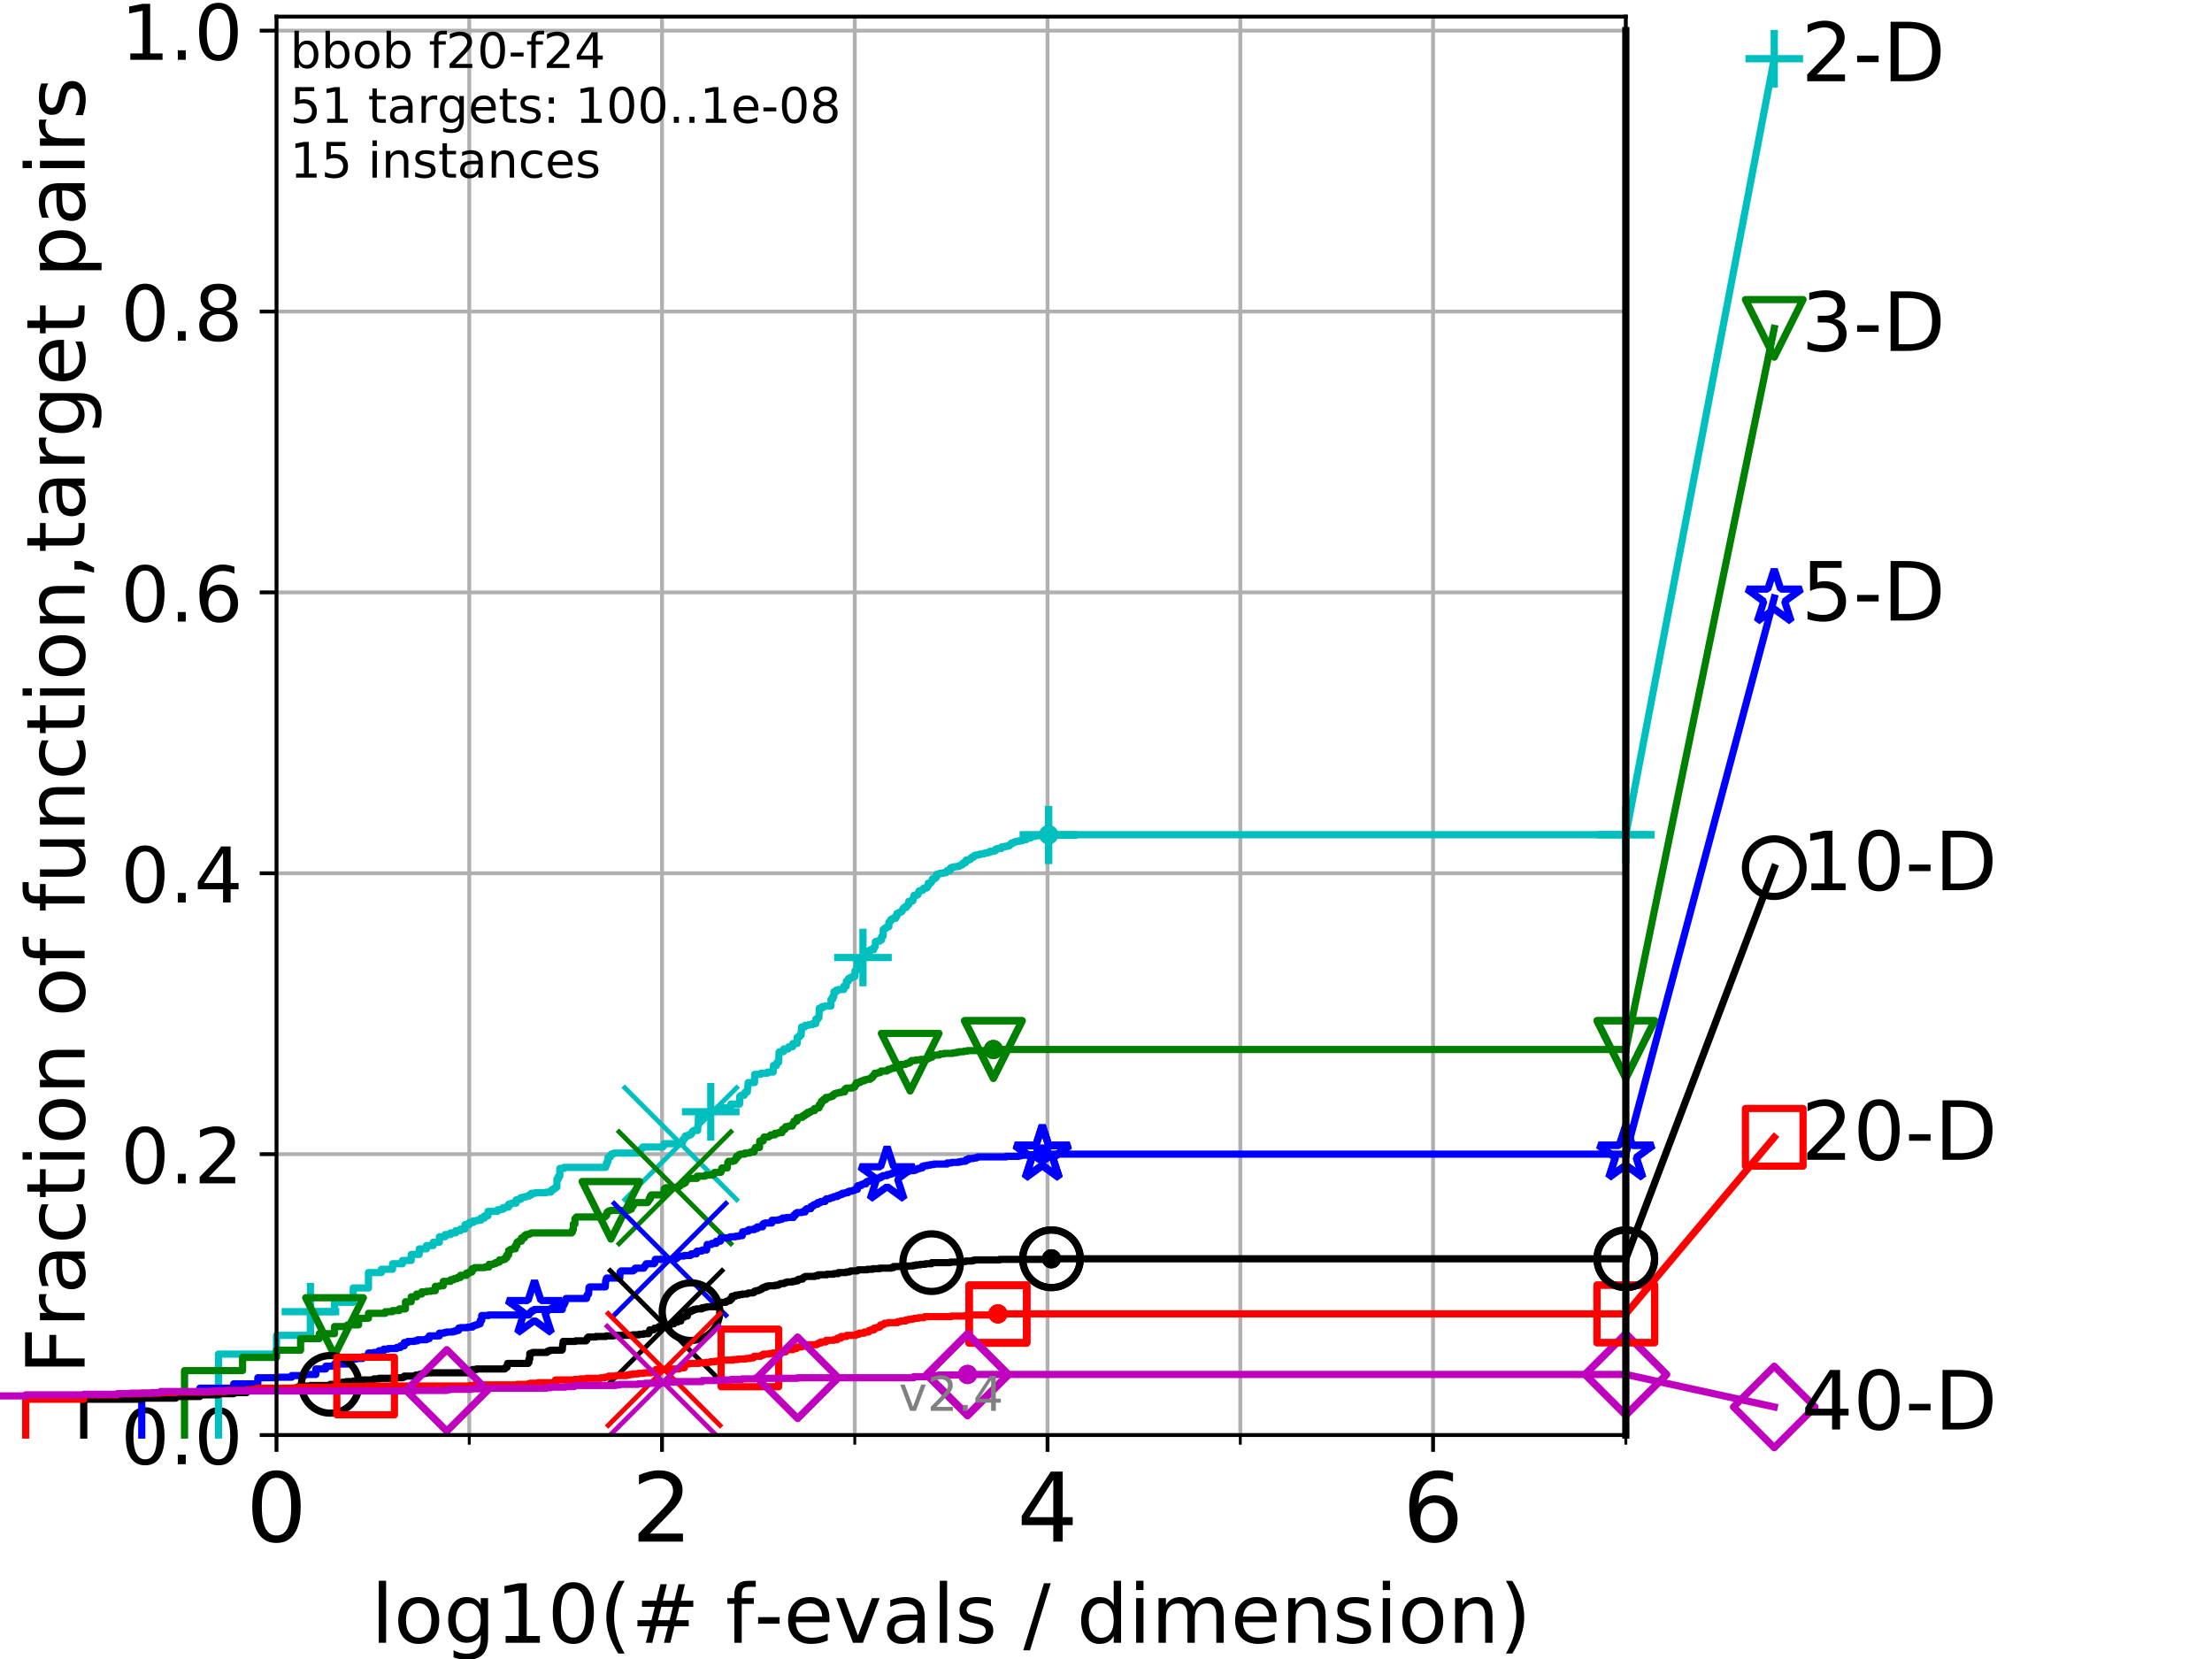<?xml version="1.0" encoding="utf-8" standalone="no"?>
<!DOCTYPE svg PUBLIC "-//W3C//DTD SVG 1.1//EN"
  "http://www.w3.org/Graphics/SVG/1.1/DTD/svg11.dtd">
<!-- Created with matplotlib (https://matplotlib.org/) -->
<svg height="345.6pt" version="1.1" viewBox="0 0 460.8 345.6" width="460.8pt" xmlns="http://www.w3.org/2000/svg" xmlns:xlink="http://www.w3.org/1999/xlink">
 <defs>
  <style type="text/css">
*{stroke-linecap:butt;stroke-linejoin:round;}
  </style>
 </defs>
 <g id="figure_1">
  <g id="patch_1">
   <path d="M 0 345.6 
L 460.8 345.6 
L 460.8 0 
L 0 0 
z
" style="fill:#ffffff;"/>
  </g>
  <g id="axes_1">
   <g id="patch_2">
    <path d="M 57.6 298.944 
L 338.688 298.944 
L 338.688 3.456 
L 57.6 3.456 
z
" style="fill:#ffffff;"/>
   </g>
   <g id="matplotlib.axis_1">
    <g id="xtick_1">
     <g id="line2d_1">
      <path clip-path="url(#p10fcf156bf)" d="M 57.6 298.944 
L 57.6 3.456 
" style="fill:none;stroke:#b0b0b0;stroke-linecap:square;stroke-width:0.8;"/>
     </g>
     <g id="line2d_2">
      <defs>
       <path d="M 0 0 
L 0 3.5 
" id="mb92f0c7807" style="stroke:#000000;stroke-width:0.8;"/>
      </defs>
      <g>
       <use style="stroke:#000000;stroke-width:0.8;" x="57.6" xlink:href="#mb92f0c7807" y="298.944"/>
      </g>
     </g>
     <g id="text_1">
      <!-- 0 -->
      <defs>
       <path d="M 31.781 66.406 
Q 24.172 66.406 20.328 58.906 
Q 16.5 51.422 16.5 36.375 
Q 16.5 21.391 20.328 13.891 
Q 24.172 6.391 31.781 6.391 
Q 39.453 6.391 43.281 13.891 
Q 47.125 21.391 47.125 36.375 
Q 47.125 51.422 43.281 58.906 
Q 39.453 66.406 31.781 66.406 
z
M 31.781 74.219 
Q 44.047 74.219 50.516 64.516 
Q 56.984 54.828 56.984 36.375 
Q 56.984 17.969 50.516 8.266 
Q 44.047 -1.422 31.781 -1.422 
Q 19.531 -1.422 13.062 8.266 
Q 6.594 17.969 6.594 36.375 
Q 6.594 54.828 13.062 64.516 
Q 19.531 74.219 31.781 74.219 
z
" id="DejaVuSans-48"/>
      </defs>
      <g transform="translate(51.237 321.141)scale(0.2 -0.2)">
       <use xlink:href="#DejaVuSans-48"/>
      </g>
     </g>
    </g>
    <g id="xtick_2">
     <g id="line2d_3">
      <path clip-path="url(#p10fcf156bf)" d="M 137.911 298.944 
L 137.911 3.456 
" style="fill:none;stroke:#b0b0b0;stroke-linecap:square;stroke-width:0.8;"/>
     </g>
     <g id="line2d_4">
      <g>
       <use style="stroke:#000000;stroke-width:0.8;" x="137.911" xlink:href="#mb92f0c7807" y="298.944"/>
      </g>
     </g>
     <g id="text_2">
      <!-- 2 -->
      <defs>
       <path d="M 19.188 8.297 
L 53.609 8.297 
L 53.609 0 
L 7.328 0 
L 7.328 8.297 
Q 12.938 14.109 22.625 23.891 
Q 32.328 33.688 34.812 36.531 
Q 39.547 41.844 41.422 45.531 
Q 43.312 49.219 43.312 52.781 
Q 43.312 58.594 39.234 62.25 
Q 35.156 65.922 28.609 65.922 
Q 23.969 65.922 18.812 64.312 
Q 13.672 62.703 7.812 59.422 
L 7.812 69.391 
Q 13.766 71.781 18.938 73 
Q 24.125 74.219 28.422 74.219 
Q 39.75 74.219 46.484 68.547 
Q 53.219 62.891 53.219 53.422 
Q 53.219 48.922 51.531 44.891 
Q 49.859 40.875 45.406 35.406 
Q 44.188 33.984 37.641 27.219 
Q 31.109 20.453 19.188 8.297 
z
" id="DejaVuSans-50"/>
      </defs>
      <g transform="translate(131.548 321.141)scale(0.2 -0.2)">
       <use xlink:href="#DejaVuSans-50"/>
      </g>
     </g>
    </g>
    <g id="xtick_3">
     <g id="line2d_5">
      <path clip-path="url(#p10fcf156bf)" d="M 218.222 298.944 
L 218.222 3.456 
" style="fill:none;stroke:#b0b0b0;stroke-linecap:square;stroke-width:0.8;"/>
     </g>
     <g id="line2d_6">
      <g>
       <use style="stroke:#000000;stroke-width:0.8;" x="218.222" xlink:href="#mb92f0c7807" y="298.944"/>
      </g>
     </g>
     <g id="text_3">
      <!-- 4 -->
      <defs>
       <path d="M 37.797 64.312 
L 12.891 25.391 
L 37.797 25.391 
z
M 35.203 72.906 
L 47.609 72.906 
L 47.609 25.391 
L 58.016 25.391 
L 58.016 17.188 
L 47.609 17.188 
L 47.609 0 
L 37.797 0 
L 37.797 17.188 
L 4.891 17.188 
L 4.891 26.703 
z
" id="DejaVuSans-52"/>
      </defs>
      <g transform="translate(211.859 321.141)scale(0.2 -0.2)">
       <use xlink:href="#DejaVuSans-52"/>
      </g>
     </g>
    </g>
    <g id="xtick_4">
     <g id="line2d_7">
      <path clip-path="url(#p10fcf156bf)" d="M 298.533 298.944 
L 298.533 3.456 
" style="fill:none;stroke:#b0b0b0;stroke-linecap:square;stroke-width:0.8;"/>
     </g>
     <g id="line2d_8">
      <g>
       <use style="stroke:#000000;stroke-width:0.8;" x="298.533" xlink:href="#mb92f0c7807" y="298.944"/>
      </g>
     </g>
     <g id="text_4">
      <!-- 6 -->
      <defs>
       <path d="M 33.016 40.375 
Q 26.375 40.375 22.484 35.828 
Q 18.609 31.297 18.609 23.391 
Q 18.609 15.531 22.484 10.953 
Q 26.375 6.391 33.016 6.391 
Q 39.656 6.391 43.531 10.953 
Q 47.406 15.531 47.406 23.391 
Q 47.406 31.297 43.531 35.828 
Q 39.656 40.375 33.016 40.375 
z
M 52.594 71.297 
L 52.594 62.312 
Q 48.875 64.062 45.094 64.984 
Q 41.312 65.922 37.594 65.922 
Q 27.828 65.922 22.672 59.328 
Q 17.531 52.734 16.797 39.406 
Q 19.672 43.656 24.016 45.922 
Q 28.375 48.188 33.594 48.188 
Q 44.578 48.188 50.953 41.516 
Q 57.328 34.859 57.328 23.391 
Q 57.328 12.156 50.688 5.359 
Q 44.047 -1.422 33.016 -1.422 
Q 20.359 -1.422 13.672 8.266 
Q 6.984 17.969 6.984 36.375 
Q 6.984 53.656 15.188 63.938 
Q 23.391 74.219 37.203 74.219 
Q 40.922 74.219 44.703 73.484 
Q 48.484 72.75 52.594 71.297 
z
" id="DejaVuSans-54"/>
      </defs>
      <g transform="translate(292.17 321.141)scale(0.2 -0.2)">
       <use xlink:href="#DejaVuSans-54"/>
      </g>
     </g>
    </g>
    <g id="xtick_5">
     <g id="line2d_9">
      <path clip-path="url(#p10fcf156bf)" d="M 97.755 298.944 
L 97.755 3.456 
" style="fill:none;stroke:#b0b0b0;stroke-linecap:square;stroke-width:0.8;"/>
     </g>
     <g id="line2d_10">
      <defs>
       <path d="M 0 0 
L 0 2 
" id="mfdfbdfe14d" style="stroke:#000000;stroke-width:0.6;"/>
      </defs>
      <g>
       <use style="stroke:#000000;stroke-width:0.6;" x="97.755" xlink:href="#mfdfbdfe14d" y="298.944"/>
      </g>
     </g>
    </g>
    <g id="xtick_6">
     <g id="line2d_11">
      <path clip-path="url(#p10fcf156bf)" d="M 178.066 298.944 
L 178.066 3.456 
" style="fill:none;stroke:#b0b0b0;stroke-linecap:square;stroke-width:0.8;"/>
     </g>
     <g id="line2d_12">
      <g>
       <use style="stroke:#000000;stroke-width:0.6;" x="178.066" xlink:href="#mfdfbdfe14d" y="298.944"/>
      </g>
     </g>
    </g>
    <g id="xtick_7">
     <g id="line2d_13">
      <path clip-path="url(#p10fcf156bf)" d="M 258.377 298.944 
L 258.377 3.456 
" style="fill:none;stroke:#b0b0b0;stroke-linecap:square;stroke-width:0.8;"/>
     </g>
     <g id="line2d_14">
      <g>
       <use style="stroke:#000000;stroke-width:0.6;" x="258.377" xlink:href="#mfdfbdfe14d" y="298.944"/>
      </g>
     </g>
    </g>
    <g id="xtick_8">
     <g id="line2d_15">
      <path clip-path="url(#p10fcf156bf)" d="M 338.688 298.944 
L 338.688 3.456 
" style="fill:none;stroke:#b0b0b0;stroke-linecap:square;stroke-width:0.8;"/>
     </g>
     <g id="line2d_16">
      <g>
       <use style="stroke:#000000;stroke-width:0.6;" x="338.688" xlink:href="#mfdfbdfe14d" y="298.944"/>
      </g>
     </g>
    </g>
    <g id="text_5">
     <!-- log10(# f-evals / dimension) -->
     <defs>
      <path d="M 9.422 75.984 
L 18.406 75.984 
L 18.406 0 
L 9.422 0 
z
" id="DejaVuSans-108"/>
      <path d="M 30.609 48.391 
Q 23.391 48.391 19.188 42.75 
Q 14.984 37.109 14.984 27.297 
Q 14.984 17.484 19.156 11.844 
Q 23.344 6.203 30.609 6.203 
Q 37.797 6.203 41.984 11.859 
Q 46.188 17.531 46.188 27.297 
Q 46.188 37.016 41.984 42.703 
Q 37.797 48.391 30.609 48.391 
z
M 30.609 56 
Q 42.328 56 49.016 48.375 
Q 55.719 40.766 55.719 27.297 
Q 55.719 13.875 49.016 6.219 
Q 42.328 -1.422 30.609 -1.422 
Q 18.844 -1.422 12.172 6.219 
Q 5.516 13.875 5.516 27.297 
Q 5.516 40.766 12.172 48.375 
Q 18.844 56 30.609 56 
z
" id="DejaVuSans-111"/>
      <path d="M 45.406 27.984 
Q 45.406 37.75 41.375 43.109 
Q 37.359 48.484 30.078 48.484 
Q 22.859 48.484 18.828 43.109 
Q 14.797 37.75 14.797 27.984 
Q 14.797 18.266 18.828 12.891 
Q 22.859 7.516 30.078 7.516 
Q 37.359 7.516 41.375 12.891 
Q 45.406 18.266 45.406 27.984 
z
M 54.391 6.781 
Q 54.391 -7.172 48.188 -13.984 
Q 42 -20.797 29.203 -20.797 
Q 24.469 -20.797 20.266 -20.094 
Q 16.062 -19.391 12.109 -17.922 
L 12.109 -9.188 
Q 16.062 -11.328 19.922 -12.344 
Q 23.781 -13.375 27.781 -13.375 
Q 36.625 -13.375 41.016 -8.766 
Q 45.406 -4.156 45.406 5.172 
L 45.406 9.625 
Q 42.625 4.781 38.281 2.391 
Q 33.938 0 27.875 0 
Q 17.828 0 11.672 7.656 
Q 5.516 15.328 5.516 27.984 
Q 5.516 40.672 11.672 48.328 
Q 17.828 56 27.875 56 
Q 33.938 56 38.281 53.609 
Q 42.625 51.219 45.406 46.391 
L 45.406 54.688 
L 54.391 54.688 
z
" id="DejaVuSans-103"/>
      <path d="M 12.406 8.297 
L 28.516 8.297 
L 28.516 63.922 
L 10.984 60.406 
L 10.984 69.391 
L 28.422 72.906 
L 38.281 72.906 
L 38.281 8.297 
L 54.391 8.297 
L 54.391 0 
L 12.406 0 
z
" id="DejaVuSans-49"/>
      <path d="M 31 75.875 
Q 24.469 64.656 21.281 53.656 
Q 18.109 42.672 18.109 31.391 
Q 18.109 20.125 21.312 9.062 
Q 24.516 -2 31 -13.188 
L 23.188 -13.188 
Q 15.875 -1.703 12.234 9.375 
Q 8.594 20.453 8.594 31.391 
Q 8.594 42.281 12.203 53.312 
Q 15.828 64.359 23.188 75.875 
z
" id="DejaVuSans-40"/>
      <path d="M 51.125 44 
L 36.922 44 
L 32.812 27.688 
L 47.125 27.688 
z
M 43.797 71.781 
L 38.719 51.516 
L 52.984 51.516 
L 58.109 71.781 
L 65.922 71.781 
L 60.891 51.516 
L 76.125 51.516 
L 76.125 44 
L 58.984 44 
L 54.984 27.688 
L 70.516 27.688 
L 70.516 20.219 
L 53.078 20.219 
L 48 0 
L 40.188 0 
L 45.219 20.219 
L 30.906 20.219 
L 25.875 0 
L 18.016 0 
L 23.094 20.219 
L 7.719 20.219 
L 7.719 27.688 
L 24.906 27.688 
L 29 44 
L 13.281 44 
L 13.281 51.516 
L 30.906 51.516 
L 35.891 71.781 
z
" id="DejaVuSans-35"/>
      <path id="DejaVuSans-32"/>
      <path d="M 37.109 75.984 
L 37.109 68.5 
L 28.516 68.5 
Q 23.688 68.5 21.797 66.547 
Q 19.922 64.594 19.922 59.516 
L 19.922 54.688 
L 34.719 54.688 
L 34.719 47.703 
L 19.922 47.703 
L 19.922 0 
L 10.891 0 
L 10.891 47.703 
L 2.297 47.703 
L 2.297 54.688 
L 10.891 54.688 
L 10.891 58.5 
Q 10.891 67.625 15.141 71.797 
Q 19.391 75.984 28.609 75.984 
z
" id="DejaVuSans-102"/>
      <path d="M 4.891 31.391 
L 31.203 31.391 
L 31.203 23.391 
L 4.891 23.391 
z
" id="DejaVuSans-45"/>
      <path d="M 56.203 29.594 
L 56.203 25.203 
L 14.891 25.203 
Q 15.484 15.922 20.484 11.062 
Q 25.484 6.203 34.422 6.203 
Q 39.594 6.203 44.453 7.469 
Q 49.312 8.734 54.109 11.281 
L 54.109 2.781 
Q 49.266 0.734 44.188 -0.344 
Q 39.109 -1.422 33.891 -1.422 
Q 20.797 -1.422 13.156 6.188 
Q 5.516 13.812 5.516 26.812 
Q 5.516 40.234 12.766 48.109 
Q 20.016 56 32.328 56 
Q 43.359 56 49.781 48.891 
Q 56.203 41.797 56.203 29.594 
z
M 47.219 32.234 
Q 47.125 39.594 43.094 43.984 
Q 39.062 48.391 32.422 48.391 
Q 24.906 48.391 20.391 44.141 
Q 15.875 39.891 15.188 32.172 
z
" id="DejaVuSans-101"/>
      <path d="M 2.984 54.688 
L 12.5 54.688 
L 29.594 8.797 
L 46.688 54.688 
L 56.203 54.688 
L 35.688 0 
L 23.484 0 
z
" id="DejaVuSans-118"/>
      <path d="M 34.281 27.484 
Q 23.391 27.484 19.188 25 
Q 14.984 22.516 14.984 16.5 
Q 14.984 11.719 18.141 8.906 
Q 21.297 6.109 26.703 6.109 
Q 34.188 6.109 38.703 11.406 
Q 43.219 16.703 43.219 25.484 
L 43.219 27.484 
z
M 52.203 31.203 
L 52.203 0 
L 43.219 0 
L 43.219 8.297 
Q 40.141 3.328 35.547 0.953 
Q 30.953 -1.422 24.312 -1.422 
Q 15.922 -1.422 10.953 3.297 
Q 6 8.016 6 15.922 
Q 6 25.141 12.172 29.828 
Q 18.359 34.516 30.609 34.516 
L 43.219 34.516 
L 43.219 35.406 
Q 43.219 41.609 39.141 45 
Q 35.062 48.391 27.688 48.391 
Q 23 48.391 18.547 47.266 
Q 14.109 46.141 10.016 43.891 
L 10.016 52.203 
Q 14.938 54.109 19.578 55.047 
Q 24.219 56 28.609 56 
Q 40.484 56 46.344 49.844 
Q 52.203 43.703 52.203 31.203 
z
" id="DejaVuSans-97"/>
      <path d="M 44.281 53.078 
L 44.281 44.578 
Q 40.484 46.531 36.375 47.5 
Q 32.281 48.484 27.875 48.484 
Q 21.188 48.484 17.844 46.438 
Q 14.5 44.391 14.5 40.281 
Q 14.5 37.156 16.891 35.375 
Q 19.281 33.594 26.516 31.984 
L 29.594 31.297 
Q 39.156 29.25 43.188 25.516 
Q 47.219 21.781 47.219 15.094 
Q 47.219 7.469 41.188 3.016 
Q 35.156 -1.422 24.609 -1.422 
Q 20.219 -1.422 15.453 -0.562 
Q 10.688 0.297 5.422 2 
L 5.422 11.281 
Q 10.406 8.688 15.234 7.391 
Q 20.062 6.109 24.812 6.109 
Q 31.156 6.109 34.562 8.281 
Q 37.984 10.453 37.984 14.406 
Q 37.984 18.062 35.516 20.016 
Q 33.062 21.969 24.703 23.781 
L 21.578 24.516 
Q 13.234 26.266 9.516 29.906 
Q 5.812 33.547 5.812 39.891 
Q 5.812 47.609 11.281 51.797 
Q 16.75 56 26.812 56 
Q 31.781 56 36.172 55.266 
Q 40.578 54.547 44.281 53.078 
z
" id="DejaVuSans-115"/>
      <path d="M 25.391 72.906 
L 33.688 72.906 
L 8.297 -9.281 
L 0 -9.281 
z
" id="DejaVuSans-47"/>
      <path d="M 45.406 46.391 
L 45.406 75.984 
L 54.391 75.984 
L 54.391 0 
L 45.406 0 
L 45.406 8.203 
Q 42.578 3.328 38.25 0.953 
Q 33.938 -1.422 27.875 -1.422 
Q 17.969 -1.422 11.734 6.484 
Q 5.516 14.406 5.516 27.297 
Q 5.516 40.188 11.734 48.094 
Q 17.969 56 27.875 56 
Q 33.938 56 38.25 53.625 
Q 42.578 51.266 45.406 46.391 
z
M 14.797 27.297 
Q 14.797 17.391 18.875 11.75 
Q 22.953 6.109 30.078 6.109 
Q 37.203 6.109 41.297 11.75 
Q 45.406 17.391 45.406 27.297 
Q 45.406 37.203 41.297 42.844 
Q 37.203 48.484 30.078 48.484 
Q 22.953 48.484 18.875 42.844 
Q 14.797 37.203 14.797 27.297 
z
" id="DejaVuSans-100"/>
      <path d="M 9.422 54.688 
L 18.406 54.688 
L 18.406 0 
L 9.422 0 
z
M 9.422 75.984 
L 18.406 75.984 
L 18.406 64.594 
L 9.422 64.594 
z
" id="DejaVuSans-105"/>
      <path d="M 52 44.188 
Q 55.375 50.25 60.062 53.125 
Q 64.75 56 71.094 56 
Q 79.641 56 84.281 50.016 
Q 88.922 44.047 88.922 33.016 
L 88.922 0 
L 79.891 0 
L 79.891 32.719 
Q 79.891 40.578 77.094 44.375 
Q 74.312 48.188 68.609 48.188 
Q 61.625 48.188 57.562 43.547 
Q 53.516 38.922 53.516 30.906 
L 53.516 0 
L 44.484 0 
L 44.484 32.719 
Q 44.484 40.625 41.703 44.406 
Q 38.922 48.188 33.109 48.188 
Q 26.219 48.188 22.156 43.531 
Q 18.109 38.875 18.109 30.906 
L 18.109 0 
L 9.078 0 
L 9.078 54.688 
L 18.109 54.688 
L 18.109 46.188 
Q 21.188 51.219 25.484 53.609 
Q 29.781 56 35.688 56 
Q 41.656 56 45.828 52.969 
Q 50 49.953 52 44.188 
z
" id="DejaVuSans-109"/>
      <path d="M 54.891 33.016 
L 54.891 0 
L 45.906 0 
L 45.906 32.719 
Q 45.906 40.484 42.875 44.328 
Q 39.844 48.188 33.797 48.188 
Q 26.516 48.188 22.312 43.547 
Q 18.109 38.922 18.109 30.906 
L 18.109 0 
L 9.078 0 
L 9.078 54.688 
L 18.109 54.688 
L 18.109 46.188 
Q 21.344 51.125 25.703 53.562 
Q 30.078 56 35.797 56 
Q 45.219 56 50.047 50.172 
Q 54.891 44.344 54.891 33.016 
z
" id="DejaVuSans-110"/>
      <path d="M 8.016 75.875 
L 15.828 75.875 
Q 23.141 64.359 26.781 53.312 
Q 30.422 42.281 30.422 31.391 
Q 30.422 20.453 26.781 9.375 
Q 23.141 -1.703 15.828 -13.188 
L 8.016 -13.188 
Q 14.5 -2 17.703 9.062 
Q 20.906 20.125 20.906 31.391 
Q 20.906 42.672 17.703 53.656 
Q 14.5 64.656 8.016 75.875 
z
" id="DejaVuSans-41"/>
     </defs>
     <g transform="translate(77.303 342.218)scale(0.17 -0.17)">
      <use xlink:href="#DejaVuSans-108"/>
      <use x="27.783" xlink:href="#DejaVuSans-111"/>
      <use x="88.965" xlink:href="#DejaVuSans-103"/>
      <use x="152.441" xlink:href="#DejaVuSans-49"/>
      <use x="216.064" xlink:href="#DejaVuSans-48"/>
      <use x="279.688" xlink:href="#DejaVuSans-40"/>
      <use x="318.701" xlink:href="#DejaVuSans-35"/>
      <use x="402.49" xlink:href="#DejaVuSans-32"/>
      <use x="434.277" xlink:href="#DejaVuSans-102"/>
      <use x="469.404" xlink:href="#DejaVuSans-45"/>
      <use x="505.488" xlink:href="#DejaVuSans-101"/>
      <use x="567.012" xlink:href="#DejaVuSans-118"/>
      <use x="626.191" xlink:href="#DejaVuSans-97"/>
      <use x="687.471" xlink:href="#DejaVuSans-108"/>
      <use x="715.254" xlink:href="#DejaVuSans-115"/>
      <use x="767.354" xlink:href="#DejaVuSans-32"/>
      <use x="799.141" xlink:href="#DejaVuSans-47"/>
      <use x="832.832" xlink:href="#DejaVuSans-32"/>
      <use x="864.619" xlink:href="#DejaVuSans-100"/>
      <use x="928.096" xlink:href="#DejaVuSans-105"/>
      <use x="955.879" xlink:href="#DejaVuSans-109"/>
      <use x="1053.291" xlink:href="#DejaVuSans-101"/>
      <use x="1114.814" xlink:href="#DejaVuSans-110"/>
      <use x="1178.193" xlink:href="#DejaVuSans-115"/>
      <use x="1230.293" xlink:href="#DejaVuSans-105"/>
      <use x="1258.076" xlink:href="#DejaVuSans-111"/>
      <use x="1319.258" xlink:href="#DejaVuSans-110"/>
      <use x="1382.637" xlink:href="#DejaVuSans-41"/>
     </g>
    </g>
   </g>
   <g id="matplotlib.axis_2">
    <g id="ytick_1">
     <g id="line2d_17">
      <path clip-path="url(#p10fcf156bf)" d="M 57.6 298.944 
L 338.688 298.944 
" style="fill:none;stroke:#b0b0b0;stroke-linecap:square;stroke-width:0.8;"/>
     </g>
     <g id="line2d_18">
      <defs>
       <path d="M 0 0 
L -3.5 0 
" id="m906cb20554" style="stroke:#000000;stroke-width:0.8;"/>
      </defs>
      <g>
       <use style="stroke:#000000;stroke-width:0.8;" x="57.6" xlink:href="#m906cb20554" y="298.944"/>
      </g>
     </g>
     <g id="text_6">
      <!-- 0.0 -->
      <defs>
       <path d="M 10.688 12.406 
L 21 12.406 
L 21 0 
L 10.688 0 
z
" id="DejaVuSans-46"/>
      </defs>
      <g transform="translate(25.155 305.023)scale(0.16 -0.16)">
       <use xlink:href="#DejaVuSans-48"/>
       <use x="63.623" xlink:href="#DejaVuSans-46"/>
       <use x="95.41" xlink:href="#DejaVuSans-48"/>
      </g>
     </g>
    </g>
    <g id="ytick_2">
     <g id="line2d_19">
      <path clip-path="url(#p10fcf156bf)" d="M 57.6 240.432 
L 338.688 240.432 
" style="fill:none;stroke:#b0b0b0;stroke-linecap:square;stroke-width:0.8;"/>
     </g>
     <g id="line2d_20">
      <g>
       <use style="stroke:#000000;stroke-width:0.8;" x="57.6" xlink:href="#m906cb20554" y="240.432"/>
      </g>
     </g>
     <g id="text_7">
      <!-- 0.2 -->
      <g transform="translate(25.155 246.51)scale(0.16 -0.16)">
       <use xlink:href="#DejaVuSans-48"/>
       <use x="63.623" xlink:href="#DejaVuSans-46"/>
       <use x="95.41" xlink:href="#DejaVuSans-50"/>
      </g>
     </g>
    </g>
    <g id="ytick_3">
     <g id="line2d_21">
      <path clip-path="url(#p10fcf156bf)" d="M 57.6 181.919 
L 338.688 181.919 
" style="fill:none;stroke:#b0b0b0;stroke-linecap:square;stroke-width:0.8;"/>
     </g>
     <g id="line2d_22">
      <g>
       <use style="stroke:#000000;stroke-width:0.8;" x="57.6" xlink:href="#m906cb20554" y="181.919"/>
      </g>
     </g>
     <g id="text_8">
      <!-- 0.4 -->
      <g transform="translate(25.155 187.998)scale(0.16 -0.16)">
       <use xlink:href="#DejaVuSans-48"/>
       <use x="63.623" xlink:href="#DejaVuSans-46"/>
       <use x="95.41" xlink:href="#DejaVuSans-52"/>
      </g>
     </g>
    </g>
    <g id="ytick_4">
     <g id="line2d_23">
      <path clip-path="url(#p10fcf156bf)" d="M 57.6 123.407 
L 338.688 123.407 
" style="fill:none;stroke:#b0b0b0;stroke-linecap:square;stroke-width:0.8;"/>
     </g>
     <g id="line2d_24">
      <g>
       <use style="stroke:#000000;stroke-width:0.8;" x="57.6" xlink:href="#m906cb20554" y="123.407"/>
      </g>
     </g>
     <g id="text_9">
      <!-- 0.6 -->
      <g transform="translate(25.155 129.485)scale(0.16 -0.16)">
       <use xlink:href="#DejaVuSans-48"/>
       <use x="63.623" xlink:href="#DejaVuSans-46"/>
       <use x="95.41" xlink:href="#DejaVuSans-54"/>
      </g>
     </g>
    </g>
    <g id="ytick_5">
     <g id="line2d_25">
      <path clip-path="url(#p10fcf156bf)" d="M 57.6 64.894 
L 338.688 64.894 
" style="fill:none;stroke:#b0b0b0;stroke-linecap:square;stroke-width:0.8;"/>
     </g>
     <g id="line2d_26">
      <g>
       <use style="stroke:#000000;stroke-width:0.8;" x="57.6" xlink:href="#m906cb20554" y="64.894"/>
      </g>
     </g>
     <g id="text_10">
      <!-- 0.8 -->
      <defs>
       <path d="M 31.781 34.625 
Q 24.75 34.625 20.719 30.859 
Q 16.703 27.094 16.703 20.516 
Q 16.703 13.922 20.719 10.156 
Q 24.75 6.391 31.781 6.391 
Q 38.812 6.391 42.859 10.172 
Q 46.922 13.969 46.922 20.516 
Q 46.922 27.094 42.891 30.859 
Q 38.875 34.625 31.781 34.625 
z
M 21.922 38.812 
Q 15.578 40.375 12.031 44.719 
Q 8.5 49.078 8.5 55.328 
Q 8.5 64.062 14.719 69.141 
Q 20.953 74.219 31.781 74.219 
Q 42.672 74.219 48.875 69.141 
Q 55.078 64.062 55.078 55.328 
Q 55.078 49.078 51.531 44.719 
Q 48 40.375 41.703 38.812 
Q 48.828 37.156 52.797 32.312 
Q 56.781 27.484 56.781 20.516 
Q 56.781 9.906 50.312 4.234 
Q 43.844 -1.422 31.781 -1.422 
Q 19.734 -1.422 13.25 4.234 
Q 6.781 9.906 6.781 20.516 
Q 6.781 27.484 10.781 32.312 
Q 14.797 37.156 21.922 38.812 
z
M 18.312 54.391 
Q 18.312 48.734 21.844 45.562 
Q 25.391 42.391 31.781 42.391 
Q 38.141 42.391 41.719 45.562 
Q 45.312 48.734 45.312 54.391 
Q 45.312 60.062 41.719 63.234 
Q 38.141 66.406 31.781 66.406 
Q 25.391 66.406 21.844 63.234 
Q 18.312 60.062 18.312 54.391 
z
" id="DejaVuSans-56"/>
      </defs>
      <g transform="translate(25.155 70.973)scale(0.16 -0.16)">
       <use xlink:href="#DejaVuSans-48"/>
       <use x="63.623" xlink:href="#DejaVuSans-46"/>
       <use x="95.41" xlink:href="#DejaVuSans-56"/>
      </g>
     </g>
    </g>
    <g id="ytick_6">
     <g id="line2d_27">
      <path clip-path="url(#p10fcf156bf)" d="M 57.6 6.382 
L 338.688 6.382 
" style="fill:none;stroke:#b0b0b0;stroke-linecap:square;stroke-width:0.8;"/>
     </g>
     <g id="line2d_28">
      <g>
       <use style="stroke:#000000;stroke-width:0.8;" x="57.6" xlink:href="#m906cb20554" y="6.382"/>
      </g>
     </g>
     <g id="text_11">
      <!-- 1.0 -->
      <g transform="translate(25.155 12.46)scale(0.16 -0.16)">
       <use xlink:href="#DejaVuSans-49"/>
       <use x="63.623" xlink:href="#DejaVuSans-46"/>
       <use x="95.41" xlink:href="#DejaVuSans-48"/>
      </g>
     </g>
    </g>
    <g id="text_12">
     <!-- Fraction of function,target pairs -->
     <defs>
      <path d="M 9.812 72.906 
L 51.703 72.906 
L 51.703 64.594 
L 19.672 64.594 
L 19.672 43.109 
L 48.578 43.109 
L 48.578 34.812 
L 19.672 34.812 
L 19.672 0 
L 9.812 0 
z
" id="DejaVuSans-70"/>
      <path d="M 41.109 46.297 
Q 39.594 47.172 37.812 47.578 
Q 36.031 48 33.891 48 
Q 26.266 48 22.188 43.047 
Q 18.109 38.094 18.109 28.812 
L 18.109 0 
L 9.078 0 
L 9.078 54.688 
L 18.109 54.688 
L 18.109 46.188 
Q 20.953 51.172 25.484 53.578 
Q 30.031 56 36.531 56 
Q 37.453 56 38.578 55.875 
Q 39.703 55.766 41.062 55.516 
z
" id="DejaVuSans-114"/>
      <path d="M 48.781 52.594 
L 48.781 44.188 
Q 44.969 46.297 41.141 47.344 
Q 37.312 48.391 33.406 48.391 
Q 24.656 48.391 19.812 42.844 
Q 14.984 37.312 14.984 27.297 
Q 14.984 17.281 19.812 11.734 
Q 24.656 6.203 33.406 6.203 
Q 37.312 6.203 41.141 7.25 
Q 44.969 8.297 48.781 10.406 
L 48.781 2.094 
Q 45.016 0.344 40.984 -0.531 
Q 36.969 -1.422 32.422 -1.422 
Q 20.062 -1.422 12.781 6.344 
Q 5.516 14.109 5.516 27.297 
Q 5.516 40.672 12.859 48.328 
Q 20.219 56 33.016 56 
Q 37.156 56 41.109 55.141 
Q 45.062 54.297 48.781 52.594 
z
" id="DejaVuSans-99"/>
      <path d="M 18.312 70.219 
L 18.312 54.688 
L 36.812 54.688 
L 36.812 47.703 
L 18.312 47.703 
L 18.312 18.016 
Q 18.312 11.328 20.141 9.422 
Q 21.969 7.516 27.594 7.516 
L 36.812 7.516 
L 36.812 0 
L 27.594 0 
Q 17.188 0 13.234 3.875 
Q 9.281 7.766 9.281 18.016 
L 9.281 47.703 
L 2.688 47.703 
L 2.688 54.688 
L 9.281 54.688 
L 9.281 70.219 
z
" id="DejaVuSans-116"/>
      <path d="M 8.5 21.578 
L 8.5 54.688 
L 17.484 54.688 
L 17.484 21.922 
Q 17.484 14.156 20.5 10.266 
Q 23.531 6.391 29.594 6.391 
Q 36.859 6.391 41.078 11.031 
Q 45.312 15.672 45.312 23.688 
L 45.312 54.688 
L 54.297 54.688 
L 54.297 0 
L 45.312 0 
L 45.312 8.406 
Q 42.047 3.422 37.719 1 
Q 33.406 -1.422 27.688 -1.422 
Q 18.266 -1.422 13.375 4.438 
Q 8.5 10.297 8.5 21.578 
z
M 31.109 56 
z
" id="DejaVuSans-117"/>
      <path d="M 11.719 12.406 
L 22.016 12.406 
L 22.016 4 
L 14.016 -11.625 
L 7.719 -11.625 
L 11.719 4 
z
" id="DejaVuSans-44"/>
      <path d="M 18.109 8.203 
L 18.109 -20.797 
L 9.078 -20.797 
L 9.078 54.688 
L 18.109 54.688 
L 18.109 46.391 
Q 20.953 51.266 25.266 53.625 
Q 29.594 56 35.594 56 
Q 45.562 56 51.781 48.094 
Q 58.016 40.188 58.016 27.297 
Q 58.016 14.406 51.781 6.484 
Q 45.562 -1.422 35.594 -1.422 
Q 29.594 -1.422 25.266 0.953 
Q 20.953 3.328 18.109 8.203 
z
M 48.688 27.297 
Q 48.688 37.203 44.609 42.844 
Q 40.531 48.484 33.406 48.484 
Q 26.266 48.484 22.188 42.844 
Q 18.109 37.203 18.109 27.297 
Q 18.109 17.391 22.188 11.75 
Q 26.266 6.109 33.406 6.109 
Q 40.531 6.109 44.609 11.75 
Q 48.688 17.391 48.688 27.297 
z
" id="DejaVuSans-112"/>
     </defs>
     <g transform="translate(17.62 286.339)rotate(-90)scale(0.17 -0.17)">
      <use xlink:href="#DejaVuSans-70"/>
      <use x="57.41" xlink:href="#DejaVuSans-114"/>
      <use x="98.523" xlink:href="#DejaVuSans-97"/>
      <use x="159.803" xlink:href="#DejaVuSans-99"/>
      <use x="214.783" xlink:href="#DejaVuSans-116"/>
      <use x="253.992" xlink:href="#DejaVuSans-105"/>
      <use x="281.775" xlink:href="#DejaVuSans-111"/>
      <use x="342.957" xlink:href="#DejaVuSans-110"/>
      <use x="406.336" xlink:href="#DejaVuSans-32"/>
      <use x="438.123" xlink:href="#DejaVuSans-111"/>
      <use x="499.305" xlink:href="#DejaVuSans-102"/>
      <use x="534.51" xlink:href="#DejaVuSans-32"/>
      <use x="566.297" xlink:href="#DejaVuSans-102"/>
      <use x="601.502" xlink:href="#DejaVuSans-117"/>
      <use x="664.881" xlink:href="#DejaVuSans-110"/>
      <use x="728.26" xlink:href="#DejaVuSans-99"/>
      <use x="783.24" xlink:href="#DejaVuSans-116"/>
      <use x="822.449" xlink:href="#DejaVuSans-105"/>
      <use x="850.232" xlink:href="#DejaVuSans-111"/>
      <use x="911.414" xlink:href="#DejaVuSans-110"/>
      <use x="974.793" xlink:href="#DejaVuSans-44"/>
      <use x="1006.58" xlink:href="#DejaVuSans-116"/>
      <use x="1045.789" xlink:href="#DejaVuSans-97"/>
      <use x="1107.068" xlink:href="#DejaVuSans-114"/>
      <use x="1148.166" xlink:href="#DejaVuSans-103"/>
      <use x="1211.643" xlink:href="#DejaVuSans-101"/>
      <use x="1273.166" xlink:href="#DejaVuSans-116"/>
      <use x="1312.375" xlink:href="#DejaVuSans-32"/>
      <use x="1344.162" xlink:href="#DejaVuSans-112"/>
      <use x="1407.639" xlink:href="#DejaVuSans-97"/>
      <use x="1468.918" xlink:href="#DejaVuSans-105"/>
      <use x="1496.701" xlink:href="#DejaVuSans-114"/>
      <use x="1537.814" xlink:href="#DejaVuSans-115"/>
     </g>
    </g>
   </g>
   <g id="line2d_29">
    <defs>
     <path d="M 0 1.5 
C 0.398 1.5 0.779 1.342 1.061 1.061 
C 1.342 0.779 1.5 0.398 1.5 0 
C 1.5 -0.398 1.342 -0.779 1.061 -1.061 
C 0.779 -1.342 0.398 -1.5 0 -1.5 
C -0.398 -1.5 -0.779 -1.342 -1.061 -1.061 
C -1.342 -0.779 -1.5 -0.398 -1.5 0 
C -1.5 0.398 -1.342 0.779 -1.061 1.061 
C -0.779 1.342 -0.398 1.5 0 1.5 
z
" id="mf90852ae2c" style="stroke:#00bfbf;"/>
    </defs>
    <g>
     <use style="fill:#00bfbf;stroke:#00bfbf;" x="218.443" xlink:href="#mf90852ae2c" y="173.888"/>
     <use style="fill:#00bfbf;stroke:#00bfbf;" x="218.443" xlink:href="#mf90852ae2c" y="173.888"/>
    </g>
   </g>
   <g id="line2d_30">
    <path d="M 45.512 298.944 
L 45.512 282.079 
L 57.6 282.079 
L 57.6 278.178 
L 64.671 278.178 
L 64.671 273.244 
L 69.688 273.244 
L 69.688 271.294 
L 73.579 271.294 
L 73.579 268.311 
L 76.759 268.311 
L 76.759 265.099 
L 79.447 265.099 
L 79.447 264.41 
L 81.776 264.41 
L 81.776 263.263 
L 83.83 263.263 
L 83.83 262.574 
L 85.667 262.574 
L 85.667 261.312 
L 87.33 261.312 
L 87.33 260.165 
L 88.847 260.165 
L 88.847 259.477 
L 90.243 259.477 
L 90.243 258.788 
L 91.535 258.788 
L 91.535 257.641 
L 92.738 257.641 
L 92.738 257.182 
L 93.864 257.182 
L 93.864 256.838 
L 94.921 256.838 
L 94.921 256.379 
L 95.918 256.379 
L 95.918 256.035 
L 96.861 256.035 
L 96.861 255.117 
L 97.755 255.117 
L 97.755 254.658 
L 98.606 254.658 
L 98.606 254.314 
L 99.418 254.314 
L 99.418 254.199 
L 100.193 254.199 
L 100.193 253.74 
L 100.935 253.74 
L 100.935 253.281 
L 101.647 253.281 
L 101.647 252.363 
L 103.623 252.363 
L 103.623 252.019 
L 104.235 252.019 
L 104.235 251.905 
L 104.826 251.905 
L 104.826 251.56 
L 105.398 251.56 
L 105.398 251.446 
L 105.952 251.446 
L 105.952 250.872 
L 106.489 250.872 
L 106.489 250.643 
L 107.515 250.643 
L 107.515 249.954 
L 108.006 249.954 
L 108.006 249.839 
L 108.484 249.839 
L 108.484 249.495 
L 108.949 249.495 
L 108.949 249.38 
L 109.402 249.38 
L 109.402 249.266 
L 109.843 249.266 
L 109.843 249.151 
L 110.274 249.151 
L 110.274 248.922 
L 110.694 248.922 
L 110.694 248.577 
L 111.506 248.577 
L 111.506 248.463 
L 113.735 248.463 
L 113.735 248.348 
L 114.751 248.348 
L 114.751 248.004 
L 115.077 248.004 
L 115.077 247.774 
L 115.397 247.774 
L 115.397 247.545 
L 115.711 247.545 
L 115.711 247.315 
L 116.02 247.315 
L 116.02 245.594 
L 116.323 245.594 
L 116.323 245.021 
L 116.621 245.021 
L 116.621 243.415 
L 117.486 243.415 
L 117.486 243.185 
L 126.168 243.185 
L 126.168 242.726 
L 126.338 242.726 
L 126.338 242.267 
L 126.507 242.267 
L 126.507 241.923 
L 126.674 241.923 
L 126.674 241.12 
L 126.839 241.12 
L 126.839 241.005 
L 127.165 241.005 
L 127.165 240.661 
L 127.326 240.661 
L 127.326 240.432 
L 127.643 240.432 
L 127.643 240.317 
L 127.954 240.317 
L 127.954 240.202 
L 133.125 240.202 
L 133.125 240.087 
L 133.239 240.087 
L 133.239 239.743 
L 133.466 239.743 
L 133.466 239.399 
L 133.578 239.399 
L 133.578 239.284 
L 133.8 239.284 
L 133.91 238.94 
L 138.084 238.94 
L 138.084 238.711 
L 138.256 238.711 
L 138.341 238.252 
L 142.148 238.252 
L 142.216 237.563 
L 142.284 237.563 
L 142.284 237.334 
L 142.553 237.334 
L 142.553 237.104 
L 142.686 237.104 
L 142.753 236.645 
L 143.337 236.645 
L 143.337 236.416 
L 143.903 236.416 
L 143.903 236.187 
L 144.087 236.187 
L 144.148 235.842 
L 144.209 235.842 
L 144.209 235.728 
L 144.33 235.728 
L 144.33 235.613 
L 144.511 235.613 
L 144.511 235.498 
L 145.327 235.498 
L 145.384 234.466 
L 145.441 234.466 
L 145.497 232.63 
L 145.666 232.63 
L 145.666 232.515 
L 147.77 232.515 
L 147.868 231.941 
L 147.918 231.941 
L 147.918 231.597 
L 148.064 231.597 
L 148.064 231.368 
L 148.21 231.368 
L 148.21 231.253 
L 150.129 231.253 
L 150.129 231.024 
L 150.344 231.024 
L 150.344 230.794 
L 152.13 230.794 
L 152.207 230.45 
L 152.246 230.45 
L 152.246 229.991 
L 154.064 229.991 
L 154.098 228.385 
L 154.372 228.385 
L 154.406 228.155 
L 155.07 228.155 
L 155.103 227.696 
L 155.2 227.696 
L 155.297 227.467 
L 155.679 227.467 
L 155.773 226.32 
L 155.804 226.32 
L 155.836 225.517 
L 157.186 225.517 
L 157.215 223.796 
L 158.546 223.796 
L 158.546 223.566 
L 159.882 223.566 
L 159.882 223.337 
L 161.077 223.337 
L 161.123 221.96 
L 161.757 221.96 
L 161.801 221.386 
L 161.912 221.386 
L 161.912 221.272 
L 162.217 221.272 
L 162.282 219.206 
L 162.346 219.206 
L 162.346 219.092 
L 163.206 219.092 
L 163.267 218.518 
L 164.199 218.518 
L 164.199 218.289 
L 164.314 218.289 
L 164.314 218.059 
L 165.12 218.059 
L 165.175 217.371 
L 166.065 217.371 
L 166.065 216.109 
L 166.238 216.109 
L 166.238 215.994 
L 166.578 215.994 
L 166.578 215.65 
L 166.895 215.65 
L 166.978 213.929 
L 167.688 213.929 
L 167.72 213.585 
L 168.461 213.585 
L 168.461 213.47 
L 169.187 213.47 
L 169.23 213.24 
L 169.939 213.24 
L 169.939 212.323 
L 170.351 212.323 
L 170.365 211.978 
L 170.607 211.978 
L 170.674 210.028 
L 171.251 210.028 
L 171.276 209.684 
L 171.883 209.684 
L 171.883 209.569 
L 173.107 209.569 
L 173.107 208.192 
L 173.452 208.192 
L 173.463 207.619 
L 173.7 207.619 
L 173.722 206.586 
L 174.218 206.586 
L 174.229 206.242 
L 174.743 206.242 
L 174.743 206.127 
L 175.787 206.127 
L 175.787 205.439 
L 176.287 205.439 
L 176.316 204.406 
L 176.744 204.406 
L 176.754 203.833 
L 177.199 203.833 
L 177.199 203.603 
L 177.66 203.603 
L 177.669 203.374 
L 178.11 203.374 
L 178.11 202.226 
L 178.369 202.226 
L 178.369 201.997 
L 178.539 201.997 
L 178.573 200.276 
L 178.95 200.276 
L 178.959 199.817 
L 179.352 199.817 
L 179.352 199.702 
L 179.768 199.702 
L 179.768 199.473 
L 180.159 199.473 
L 180.159 198.784 
L 180.39 198.784 
L 180.39 198.555 
L 180.542 198.555 
L 180.572 198.211 
L 180.901 198.211 
L 180.901 198.096 
L 181.268 198.096 
L 181.268 197.867 
L 181.993 197.867 
L 181.993 197.408 
L 182.2 197.408 
L 182.2 197.178 
L 182.337 197.178 
L 182.365 196.146 
L 182.675 196.146 
L 182.675 196.031 
L 183.332 196.031 
L 183.332 195.801 
L 183.652 195.801 
L 183.652 195.113 
L 183.84 195.113 
L 183.84 194.998 
L 183.978 194.998 
L 183.99 193.622 
L 184.267 193.622 
L 184.273 193.392 
L 184.564 193.392 
L 184.594 193.163 
L 184.874 193.163 
L 184.874 193.048 
L 185.166 193.048 
L 185.166 192.13 
L 185.34 192.13 
L 185.34 192.015 
L 185.477 192.015 
L 185.477 191.671 
L 185.737 191.671 
L 185.737 191.442 
L 186.005 191.442 
L 186.005 191.327 
L 186.56 191.327 
L 186.56 190.868 
L 186.836 190.868 
L 186.847 190.294 
L 187.088 190.294 
L 187.088 190.18 
L 187.335 190.18 
L 187.335 190.065 
L 187.6 190.065 
L 187.6 189.95 
L 187.85 189.95 
L 187.85 189.721 
L 187.999 189.721 
L 188.107 189.377 
L 188.117 189.377 
L 188.117 189.262 
L 188.336 189.262 
L 188.341 189.032 
L 188.818 189.032 
L 188.818 188.688 
L 189.052 188.688 
L 189.052 188.459 
L 189.287 188.459 
L 189.301 187.77 
L 189.957 187.77 
L 189.957 187.656 
L 190.176 187.656 
L 190.176 187.197 
L 190.306 187.197 
L 190.41 186.508 
L 191.026 186.508 
L 191.026 186.394 
L 191.232 186.394 
L 191.232 186.049 
L 191.355 186.049 
L 191.448 185.59 
L 191.828 185.59 
L 191.828 185.476 
L 192.228 185.476 
L 192.228 185.246 
L 192.343 185.246 
L 192.435 185.017 
L 192.985 185.017 
L 192.985 184.902 
L 193.17 184.902 
L 193.17 184.558 
L 193.366 184.558 
L 193.366 183.984 
L 193.888 183.984 
L 193.888 183.755 
L 194.063 183.755 
L 194.167 183.296 
L 194.25 183.296 
L 194.25 183.066 
L 194.746 183.066 
L 194.746 182.952 
L 194.913 182.952 
L 194.913 182.722 
L 195.085 182.722 
L 195.091 182.149 
L 195.565 182.149 
L 195.565 182.034 
L 195.819 182.034 
L 195.819 181.919 
L 196.498 181.919 
L 196.498 181.804 
L 197.094 181.804 
L 197.094 181.575 
L 197.24 181.575 
L 197.327 181.345 
L 197.951 181.345 
L 198.035 180.772 
L 198.359 180.772 
L 198.359 180.657 
L 198.771 180.657 
L 198.771 180.542 
L 199.549 180.542 
L 199.549 180.428 
L 199.926 180.428 
L 199.926 180.313 
L 200.06 180.313 
L 200.06 180.198 
L 200.417 180.198 
L 200.417 180.083 
L 200.538 180.083 
L 200.538 179.969 
L 200.66 179.969 
L 200.66 179.739 
L 201.128 179.739 
L 201.198 179.28 
L 201.253 179.28 
L 201.253 179.166 
L 201.821 179.166 
L 201.821 179.051 
L 202.144 179.051 
L 202.253 178.707 
L 202.364 178.707 
L 202.364 178.592 
L 202.789 178.592 
L 202.789 178.477 
L 202.903 178.477 
L 202.903 178.248 
L 203.207 178.248 
L 203.207 178.133 
L 203.815 178.133 
L 203.815 178.018 
L 204.209 178.018 
L 204.209 177.903 
L 204.885 177.903 
L 204.885 177.789 
L 205.248 177.789 
L 205.248 177.674 
L 205.797 177.674 
L 205.797 177.559 
L 206.236 177.559 
L 206.236 177.33 
L 207.082 177.33 
L 207.082 177.215 
L 207.403 177.215 
L 207.403 176.871 
L 207.804 176.871 
L 207.804 176.756 
L 208.624 176.756 
L 208.66 176.412 
L 209.364 176.412 
L 209.364 176.297 
L 209.962 176.297 
L 209.962 176.183 
L 210.309 176.183 
L 210.377 175.953 
L 210.514 175.953 
L 210.514 175.838 
L 210.716 175.838 
L 210.716 175.609 
L 211.119 175.609 
L 211.119 175.494 
L 211.309 175.494 
L 211.309 175.379 
L 211.694 175.379 
L 211.694 175.265 
L 212.316 175.265 
L 212.316 175.15 
L 212.981 175.15 
L 212.981 175.035 
L 213.152 175.035 
L 213.152 174.92 
L 213.782 174.92 
L 213.816 174.691 
L 214.061 174.691 
L 214.061 174.576 
L 214.638 174.576 
L 214.638 174.462 
L 214.872 174.462 
L 214.929 174.232 
L 215.647 174.232 
L 215.647 174.117 
L 216.145 174.117 
L 216.145 174.003 
L 218.443 174.003 
L 218.443 173.888 
L 338.688 173.888 
L 338.688 173.888 
" style="fill:none;stroke:#00bfbf;stroke-linecap:square;stroke-width:1.5;"/>
   </g>
   <g id="line2d_31">
    <defs>
     <path d="M -6 0 
L 6 0 
M 0 6 
L 0 -6 
" id="mfc94fd3177" style="stroke:#00bfbf;stroke-width:1.5;"/>
    </defs>
    <g>
     <use style="fill-opacity:0;stroke:#00bfbf;stroke-width:1.5;" x="64.671" xlink:href="#mfc94fd3177" y="273.244"/>
     <use style="fill-opacity:0;stroke:#00bfbf;stroke-width:1.5;" x="148.064" xlink:href="#mfc94fd3177" y="231.597"/>
     <use style="fill-opacity:0;stroke:#00bfbf;stroke-width:1.5;" x="179.768" xlink:href="#mfc94fd3177" y="199.473"/>
     <use style="fill-opacity:0;stroke:#00bfbf;stroke-width:1.5;" x="218.443" xlink:href="#mfc94fd3177" y="174.003"/>
     <use style="fill-opacity:0;stroke:#00bfbf;stroke-width:1.5;" x="218.443" xlink:href="#mfc94fd3177" y="173.888"/>
     <use style="fill-opacity:0;stroke:#00bfbf;stroke-width:1.5;" x="338.688" xlink:href="#mfc94fd3177" y="173.888"/>
    </g>
   </g>
   <g id="line2d_32">
    <path style="fill:none;stroke:#00bfbf;stroke-linecap:square;stroke-width:1.5;"/>
    <g/>
   </g>
   <g id="line2d_33">
    <path clip-path="url(#p10fcf156bf)" d="M 141.802 238.252 
" style="fill:none;stroke:#00bfbf;stroke-linecap:square;stroke-width:1.5;"/>
    <defs>
     <path d="M -12 12 
L 12 -12 
M -12 -12 
L 12 12 
" id="m2b42918376" style="stroke:#00bfbf;"/>
    </defs>
    <g clip-path="url(#p10fcf156bf)">
     <use style="fill:#00bfbf;stroke:#00bfbf;" x="141.802" xlink:href="#m2b42918376" y="238.252"/>
    </g>
   </g>
   <g id="line2d_34">
    <defs>
     <path d="M 0 1.5 
C 0.398 1.5 0.779 1.342 1.061 1.061 
C 1.342 0.779 1.5 0.398 1.5 0 
C 1.5 -0.398 1.342 -0.779 1.061 -1.061 
C 0.779 -1.342 0.398 -1.5 0 -1.5 
C -0.398 -1.5 -0.779 -1.342 -1.061 -1.061 
C -1.342 -0.779 -1.5 -0.398 -1.5 0 
C -1.5 0.398 -1.342 0.779 -1.061 1.061 
C -0.779 1.342 -0.398 1.5 0 1.5 
z
" id="mc2ab761e94" style="stroke:#008000;"/>
    </defs>
    <g>
     <use style="fill:#008000;stroke:#008000;" x="206.938" xlink:href="#mc2ab761e94" y="218.633"/>
     <use style="fill:#008000;stroke:#008000;" x="206.938" xlink:href="#mc2ab761e94" y="218.633"/>
    </g>
   </g>
   <g id="line2d_35">
    <path d="M 38.441 298.944 
L 38.441 285.521 
L 50.529 285.521 
L 50.529 282.767 
L 57.6 282.767 
L 57.6 281.276 
L 62.617 281.276 
L 62.617 278.866 
L 66.508 278.866 
L 66.508 277.834 
L 69.688 277.834 
L 69.688 276.342 
L 72.376 276.342 
L 72.376 275.998 
L 74.705 275.998 
L 74.705 274.621 
L 76.759 274.621 
L 76.759 273.589 
L 80.259 273.589 
L 80.259 273.244 
L 81.776 273.244 
L 81.776 273.015 
L 83.172 273.015 
L 83.172 272.671 
L 84.464 272.671 
L 84.464 271.179 
L 85.667 271.179 
L 85.667 270.147 
L 86.793 270.147 
L 86.793 269.573 
L 87.85 269.573 
L 87.85 269.114 
L 88.847 269.114 
L 88.847 268.999 
L 89.79 268.999 
L 89.79 268.885 
L 90.684 268.885 
L 90.684 267.967 
L 91.535 267.967 
L 91.535 267.852 
L 92.347 267.852 
L 92.347 266.934 
L 93.864 266.934 
L 93.864 266.59 
L 94.576 266.59 
L 94.576 266.361 
L 95.26 266.361 
L 95.26 266.131 
L 95.918 266.131 
L 95.918 265.672 
L 97.164 265.672 
L 97.164 265.213 
L 97.755 265.213 
L 97.755 264.984 
L 98.327 264.984 
L 98.327 264.295 
L 98.881 264.295 
L 98.881 264.066 
L 100.935 264.066 
L 100.935 263.951 
L 101.878 263.951 
L 101.878 263.378 
L 102.772 263.378 
L 102.772 263.263 
L 103.203 263.263 
L 103.203 263.033 
L 103.623 263.033 
L 103.623 262.919 
L 104.034 262.919 
L 104.034 262.46 
L 104.826 262.46 
L 104.826 262.345 
L 105.21 262.345 
L 105.21 262.001 
L 105.585 262.001 
L 105.585 261.427 
L 105.952 261.427 
L 105.952 260.509 
L 106.312 260.509 
L 106.312 260.28 
L 106.664 260.28 
L 106.664 260.165 
L 107.348 260.165 
L 107.348 259.477 
L 107.68 259.477 
L 107.68 258.788 
L 108.006 258.788 
L 108.006 258.559 
L 108.64 258.559 
L 108.64 257.871 
L 109.252 257.871 
L 109.252 257.412 
L 109.55 257.412 
L 109.55 257.182 
L 110.132 257.182 
L 110.132 257.067 
L 110.415 257.067 
L 110.415 256.953 
L 110.694 256.953 
L 110.694 256.838 
L 119.097 256.838 
L 119.097 256.609 
L 119.267 256.609 
L 119.267 256.15 
L 119.436 256.15 
L 119.436 255.002 
L 119.768 255.002 
L 119.768 253.855 
L 119.932 253.855 
L 119.932 253.74 
L 120.094 253.74 
L 120.094 253.511 
L 126.054 253.511 
L 126.054 253.281 
L 126.168 253.281 
L 126.168 253.167 
L 126.395 253.167 
L 126.395 252.708 
L 126.507 252.708 
L 126.507 252.478 
L 126.729 252.478 
L 126.839 252.249 
L 127.272 252.249 
L 127.272 252.134 
L 131.013 252.134 
L 131.013 251.905 
L 131.524 251.905 
L 131.524 251.216 
L 131.938 251.216 
L 132.02 250.528 
L 134.87 250.528 
L 134.87 250.413 
L 135.008 250.413 
L 135.077 250.184 
L 135.145 250.184 
L 135.213 249.725 
L 135.482 249.725 
L 135.482 249.151 
L 135.615 249.151 
L 135.682 248.922 
L 138.084 248.922 
L 138.142 248.692 
L 138.199 248.692 
L 138.199 248.463 
L 138.313 248.463 
L 138.37 247.66 
L 138.483 247.66 
L 138.483 247.545 
L 138.706 247.545 
L 138.706 247.43 
L 140.797 247.43 
L 140.797 247.315 
L 141.331 247.315 
L 141.331 247.086 
L 141.662 247.086 
L 141.662 246.856 
L 141.895 246.856 
L 141.895 246.742 
L 142.079 246.742 
L 142.079 246.627 
L 142.397 246.627 
L 142.397 246.512 
L 142.62 246.512 
L 142.62 246.398 
L 142.797 246.398 
L 142.84 245.939 
L 142.928 245.939 
L 143.015 245.709 
L 143.316 245.709 
L 143.316 245.594 
L 143.486 245.594 
L 143.486 245.48 
L 145.213 245.48 
L 145.213 245.021 
L 146.889 245.021 
L 146.993 244.791 
L 148.545 244.791 
L 148.545 244.677 
L 148.702 244.677 
L 148.733 244.332 
L 148.889 244.332 
L 148.889 244.218 
L 150.172 244.218 
L 150.172 243.988 
L 150.287 243.988 
L 150.344 243.415 
L 150.401 243.415 
L 150.401 243.3 
L 151.502 243.3 
L 151.608 242.152 
L 151.661 242.152 
L 151.766 241.923 
L 152.712 241.923 
L 152.712 241.808 
L 153.057 241.808 
L 153.057 241.579 
L 153.178 241.579 
L 153.227 241.349 
L 153.443 241.349 
L 153.443 240.89 
L 153.82 240.89 
L 153.844 240.661 
L 153.937 240.661 
L 153.937 240.546 
L 154.19 240.546 
L 154.19 240.432 
L 155.146 240.432 
L 155.146 240.202 
L 156.135 240.202 
L 156.135 240.087 
L 156.338 240.087 
L 156.338 239.973 
L 157.109 239.973 
L 157.109 239.514 
L 157.224 239.514 
L 157.224 239.399 
L 157.339 239.399 
L 157.339 239.055 
L 158.214 239.055 
L 158.268 237.678 
L 158.994 237.678 
L 159.046 237.104 
L 159.15 237.104 
L 159.15 236.875 
L 160.12 236.875 
L 160.12 236.76 
L 160.266 236.76 
L 160.266 236.645 
L 160.458 236.645 
L 160.538 236.416 
L 161.435 236.416 
L 161.435 236.072 
L 162.159 236.072 
L 162.159 235.957 
L 162.896 235.957 
L 162.993 235.269 
L 163.536 235.269 
L 163.63 234.924 
L 163.656 234.924 
L 163.67 234.695 
L 164.244 234.695 
L 164.244 234.58 
L 165.047 234.58 
L 165.096 234.121 
L 165.303 234.121 
L 165.411 233.548 
L 166.025 233.548 
L 166.048 232.859 
L 166.606 232.859 
L 166.606 232.745 
L 167.191 232.745 
L 167.256 232.4 
L 167.704 232.4 
L 167.777 232.056 
L 168.243 232.056 
L 168.243 231.712 
L 168.815 231.712 
L 168.884 231.483 
L 169.138 231.483 
L 169.138 231.368 
L 169.692 231.368 
L 169.692 230.909 
L 170.147 230.909 
L 170.147 230.794 
L 170.625 230.794 
L 170.678 230.106 
L 171.03 230.106 
L 171.108 229.417 
L 171.468 229.417 
L 171.494 229.073 
L 172.028 229.073 
L 172.028 228.614 
L 172.705 228.614 
L 172.705 228.5 
L 173.088 228.5 
L 173.088 228.385 
L 173.448 228.385 
L 173.538 228.041 
L 173.852 228.041 
L 173.889 227.811 
L 174.233 227.811 
L 174.233 227.696 
L 174.754 227.696 
L 174.754 227.582 
L 175.28 227.582 
L 175.28 227.467 
L 175.955 227.467 
L 175.995 226.893 
L 176.268 226.893 
L 176.3 226.664 
L 177.511 226.664 
L 177.511 226.549 
L 177.803 226.549 
L 177.803 226.434 
L 178.078 226.434 
L 178.147 225.976 
L 178.389 225.976 
L 178.429 225.517 
L 179.175 225.517 
L 179.181 225.287 
L 179.494 225.287 
L 179.494 225.172 
L 180.032 225.172 
L 180.063 224.943 
L 180.544 224.943 
L 180.544 224.828 
L 181.275 224.828 
L 181.275 224.599 
L 181.51 224.599 
L 181.51 224.484 
L 181.761 224.484 
L 181.79 224.14 
L 181.986 224.14 
L 182.009 223.91 
L 182.225 223.91 
L 182.225 223.566 
L 182.89 223.566 
L 182.89 223.451 
L 183.36 223.451 
L 183.36 223.337 
L 183.539 223.337 
L 183.544 223.107 
L 184.777 223.107 
L 184.777 222.993 
L 184.986 222.993 
L 184.986 222.763 
L 185.448 222.763 
L 185.448 222.648 
L 185.732 222.648 
L 185.732 222.534 
L 186.303 222.534 
L 186.303 222.304 
L 187.347 222.304 
L 187.347 222.189 
L 187.527 222.189 
L 187.527 222.075 
L 187.675 222.075 
L 187.686 221.73 
L 188.656 221.73 
L 188.656 221.616 
L 188.82 221.616 
L 188.82 221.501 
L 189.278 221.501 
L 189.278 221.386 
L 189.587 221.386 
L 189.605 221.157 
L 189.746 221.157 
L 189.746 221.042 
L 189.885 221.042 
L 189.885 220.927 
L 190.757 220.927 
L 190.757 220.813 
L 191.713 220.813 
L 191.713 220.698 
L 192.738 220.698 
L 192.738 220.583 
L 193.339 220.583 
L 193.339 220.468 
L 193.593 220.468 
L 193.593 220.239 
L 194.166 220.239 
L 194.166 220.124 
L 194.302 220.124 
L 194.409 219.78 
L 195.712 219.78 
L 195.712 219.665 
L 195.836 219.665 
L 195.836 219.551 
L 196.65 219.551 
L 196.65 219.436 
L 198.551 219.436 
L 198.551 219.321 
L 199.25 219.321 
L 199.25 219.206 
L 199.765 219.206 
L 199.765 219.092 
L 200.817 219.092 
L 200.817 218.977 
L 201.512 218.977 
L 201.512 218.862 
L 206.033 218.862 
L 206.033 218.747 
L 206.938 218.747 
L 206.938 218.633 
L 338.688 218.633 
L 338.688 218.633 
" style="fill:none;stroke:#008000;stroke-linecap:square;stroke-width:1.5;"/>
   </g>
   <g id="line2d_36">
    <defs>
     <path d="M -0 6 
L 6 -6 
L -6 -6 
z
" id="m35076ea80d" style="stroke:#008000;stroke-linejoin:miter;stroke-width:1.5;"/>
    </defs>
    <g>
     <use style="fill-opacity:0;stroke:#008000;stroke-linejoin:miter;stroke-width:1.5;" x="69.688" xlink:href="#m35076ea80d" y="276.342"/>
     <use style="fill-opacity:0;stroke:#008000;stroke-linejoin:miter;stroke-width:1.5;" x="127.272" xlink:href="#m35076ea80d" y="252.134"/>
     <use style="fill-opacity:0;stroke:#008000;stroke-linejoin:miter;stroke-width:1.5;" x="189.605" xlink:href="#m35076ea80d" y="221.272"/>
     <use style="fill-opacity:0;stroke:#008000;stroke-linejoin:miter;stroke-width:1.5;" x="206.938" xlink:href="#m35076ea80d" y="218.633"/>
     <use style="fill-opacity:0;stroke:#008000;stroke-linejoin:miter;stroke-width:1.5;" x="206.938" xlink:href="#m35076ea80d" y="218.633"/>
     <use style="fill-opacity:0;stroke:#008000;stroke-linejoin:miter;stroke-width:1.5;" x="338.688" xlink:href="#m35076ea80d" y="218.633"/>
    </g>
   </g>
   <g id="line2d_37">
    <path style="fill:none;stroke:#008000;stroke-linecap:square;stroke-width:1.5;"/>
    <g/>
   </g>
   <g id="line2d_38">
    <path clip-path="url(#p10fcf156bf)" d="M 140.599 247.43 
" style="fill:none;stroke:#008000;stroke-linecap:square;stroke-width:1.5;"/>
    <defs>
     <path d="M -12 12 
L 12 -12 
M -12 -12 
L 12 12 
" id="m643ada3aa8" style="stroke:#008000;"/>
    </defs>
    <g clip-path="url(#p10fcf156bf)">
     <use style="fill:#008000;stroke:#008000;" x="140.599" xlink:href="#m643ada3aa8" y="247.43"/>
    </g>
   </g>
   <g id="line2d_39">
    <defs>
     <path d="M 0 1.5 
C 0.398 1.5 0.779 1.342 1.061 1.061 
C 1.342 0.779 1.5 0.398 1.5 0 
C 1.5 -0.398 1.342 -0.779 1.061 -1.061 
C 0.779 -1.342 0.398 -1.5 0 -1.5 
C -0.398 -1.5 -0.779 -1.342 -1.061 -1.061 
C -1.342 -0.779 -1.5 -0.398 -1.5 0 
C -1.5 0.398 -1.342 0.779 -1.061 1.061 
C -0.779 1.342 -0.398 1.5 0 1.5 
z
" id="mc148089d54" style="stroke:#0000ff;"/>
    </defs>
    <g>
     <use style="fill:#0000ff;stroke:#0000ff;" x="217.127" xlink:href="#mc148089d54" y="240.432"/>
     <use style="fill:#0000ff;stroke:#0000ff;" x="217.127" xlink:href="#mc148089d54" y="240.432"/>
    </g>
   </g>
   <g id="line2d_40">
    <path d="M 29.533 298.944 
L 29.533 290.798 
L 41.621 290.798 
L 41.621 289.192 
L 48.692 289.192 
L 48.692 288.274 
L 53.709 288.274 
L 53.709 287.012 
L 57.6 287.012 
L 57.6 286.897 
L 60.78 286.897 
L 60.78 286.553 
L 63.468 286.553 
L 63.468 286.324 
L 65.797 286.324 
L 65.797 285.176 
L 67.851 285.176 
L 67.851 284.603 
L 69.688 284.603 
L 69.688 284.144 
L 72.868 284.144 
L 72.868 283.111 
L 74.263 283.111 
L 74.263 282.996 
L 75.556 282.996 
L 75.556 282.652 
L 76.759 282.652 
L 76.759 281.849 
L 77.885 281.849 
L 77.885 281.734 
L 78.942 281.734 
L 78.942 281.39 
L 79.939 281.39 
L 79.939 281.046 
L 80.881 281.046 
L 80.881 280.931 
L 82.627 280.931 
L 82.627 280.702 
L 83.438 280.702 
L 83.438 280.358 
L 84.213 280.358 
L 84.213 279.669 
L 84.956 279.669 
L 84.956 279.44 
L 86.351 279.44 
L 86.351 279.325 
L 87.01 279.325 
L 87.01 279.096 
L 88.847 279.096 
L 88.847 278.866 
L 89.419 278.866 
L 89.419 278.293 
L 91.535 278.293 
L 91.535 277.719 
L 92.504 277.719 
L 92.504 277.604 
L 92.969 277.604 
L 92.969 277.489 
L 94.295 277.489 
L 94.295 277.375 
L 94.715 277.375 
L 94.715 277.26 
L 95.125 277.26 
L 95.125 277.145 
L 95.526 277.145 
L 95.526 276.686 
L 95.918 276.686 
L 95.918 276.572 
L 97.403 276.572 
L 97.403 276.457 
L 98.439 276.457 
L 98.439 276.227 
L 98.772 276.227 
L 98.772 276.113 
L 99.098 276.113 
L 99.098 275.998 
L 99.418 275.998 
L 99.418 275.883 
L 99.732 275.883 
L 99.732 275.768 
L 100.04 275.768 
L 100.04 275.08 
L 100.344 275.08 
L 100.344 274.048 
L 101.786 274.048 
L 101.786 273.933 
L 110.189 273.933 
L 110.189 273.589 
L 110.359 273.589 
L 110.359 273.474 
L 110.527 273.474 
L 110.527 273.359 
L 110.694 273.359 
L 110.694 273.13 
L 110.86 273.13 
L 110.86 273.015 
L 111.186 273.015 
L 111.186 272.9 
L 111.346 272.9 
L 111.346 272.785 
L 117.145 272.785 
L 117.145 272.097 
L 117.26 272.097 
L 117.26 271.982 
L 117.373 271.982 
L 117.373 271.868 
L 117.486 271.868 
L 117.486 271.409 
L 117.71 271.409 
L 117.821 270.606 
L 117.931 270.606 
L 117.931 270.491 
L 122.191 270.491 
L 122.277 269.802 
L 122.447 269.802 
L 122.531 269.573 
L 122.615 269.573 
L 122.699 268.196 
L 122.865 268.196 
L 122.865 268.082 
L 126.1 268.082 
L 126.168 266.82 
L 126.236 266.82 
L 126.304 266.361 
L 126.372 266.361 
L 126.372 266.246 
L 129.118 266.246 
L 129.176 264.984 
L 129.291 264.984 
L 129.291 264.869 
L 129.405 264.869 
L 129.405 264.754 
L 131.889 264.754 
L 131.987 264.525 
L 132.23 264.525 
L 132.327 264.181 
L 134.106 264.181 
L 134.193 263.951 
L 134.279 263.951 
L 134.279 263.722 
L 134.45 263.722 
L 134.535 263.492 
L 134.577 263.492 
L 134.619 263.263 
L 136.228 263.263 
L 136.228 263.148 
L 136.381 263.148 
L 136.457 262.804 
L 136.495 262.804 
L 136.495 262.345 
L 140.529 262.345 
L 140.529 262.23 
L 140.915 262.23 
L 140.915 262.001 
L 141.177 262.001 
L 141.177 261.771 
L 141.464 261.771 
L 141.464 261.657 
L 142.54 261.657 
L 142.54 261.542 
L 143.828 261.542 
L 143.828 261.427 
L 144.001 261.427 
L 144.001 261.198 
L 145.075 261.198 
L 145.075 260.739 
L 145.19 260.739 
L 145.19 260.624 
L 146.216 260.624 
L 146.281 260.395 
L 147.206 260.395 
L 147.308 259.247 
L 148.239 259.247 
L 148.277 259.018 
L 149.214 259.018 
L 149.214 258.559 
L 150.086 258.559 
L 150.172 257.871 
L 151.85 257.871 
L 151.85 257.756 
L 152.146 257.756 
L 152.146 257.641 
L 153.251 257.641 
L 153.251 257.526 
L 153.96 257.526 
L 153.96 257.412 
L 154.628 257.412 
L 154.695 256.609 
L 155.297 256.609 
L 155.297 256.494 
L 155.892 256.494 
L 155.954 256.15 
L 157.139 256.15 
L 157.186 255.92 
L 157.754 255.92 
L 157.754 255.576 
L 158.858 255.576 
L 158.911 255.002 
L 159.057 255.002 
L 159.057 254.888 
L 159.385 254.888 
L 159.385 254.773 
L 160.802 254.773 
L 160.812 254.199 
L 162.122 254.199 
L 162.122 254.084 
L 162.568 254.084 
L 162.568 253.97 
L 162.979 253.97 
L 163.004 253.74 
L 163.844 253.74 
L 163.844 253.626 
L 165.295 253.626 
L 165.332 253.167 
L 165.683 253.167 
L 165.683 252.822 
L 165.992 252.822 
L 166.027 252.593 
L 167.047 252.593 
L 167.047 252.478 
L 167.716 252.478 
L 167.748 252.019 
L 168.035 252.019 
L 168.035 251.79 
L 168.912 251.79 
L 168.918 251.331 
L 169.187 251.331 
L 169.187 251.216 
L 169.48 251.216 
L 169.486 250.987 
L 169.791 250.987 
L 169.791 250.872 
L 170.327 250.872 
L 170.338 250.528 
L 170.91 250.528 
L 170.936 250.298 
L 171.891 250.298 
L 171.891 249.954 
L 172.133 249.954 
L 172.133 249.725 
L 172.862 249.725 
L 172.862 249.61 
L 173.096 249.61 
L 173.096 249.495 
L 173.563 249.495 
L 173.563 249.38 
L 173.747 249.38 
L 173.747 249.266 
L 174.426 249.266 
L 174.43 249.036 
L 174.842 249.036 
L 174.842 248.922 
L 175.051 248.922 
L 175.051 248.807 
L 175.468 248.807 
L 175.477 248.577 
L 176.085 248.577 
L 176.085 248.463 
L 176.642 248.463 
L 176.646 248.233 
L 177.013 248.233 
L 177.013 248.118 
L 177.564 248.118 
L 177.564 248.004 
L 177.933 248.004 
L 177.933 247.889 
L 178.112 247.889 
L 178.112 247.774 
L 178.609 247.774 
L 178.612 247.086 
L 178.777 247.086 
L 178.777 246.971 
L 179.425 246.971 
L 179.441 246.742 
L 179.766 246.742 
L 179.766 246.627 
L 180.376 246.627 
L 180.379 246.283 
L 180.528 246.283 
L 180.528 246.168 
L 180.816 246.168 
L 180.816 246.053 
L 181.983 246.053 
L 181.983 245.824 
L 182.254 245.824 
L 182.254 245.709 
L 182.663 245.709 
L 182.669 245.48 
L 183.074 245.48 
L 183.074 245.365 
L 183.449 245.365 
L 183.452 245.135 
L 183.819 245.135 
L 183.819 245.021 
L 183.949 245.021 
L 183.949 244.906 
L 184.806 244.906 
L 184.806 244.677 
L 185.391 244.677 
L 185.391 244.562 
L 185.738 244.562 
L 185.738 244.447 
L 186.063 244.447 
L 186.063 244.218 
L 187.234 244.218 
L 187.234 244.103 
L 188.332 244.103 
L 188.332 243.988 
L 189.368 243.988 
L 189.368 243.873 
L 190.342 243.873 
L 190.342 243.759 
L 190.771 243.759 
L 190.771 243.529 
L 191.267 243.529 
L 191.267 243.415 
L 191.67 243.415 
L 191.67 243.3 
L 192.143 243.3 
L 192.145 242.956 
L 192.531 242.956 
L 192.531 242.841 
L 193.194 242.841 
L 193.194 242.726 
L 193.777 242.726 
L 193.777 242.611 
L 194.54 242.611 
L 194.54 242.497 
L 197.293 242.497 
L 197.294 242.267 
L 198.195 242.267 
L 198.195 242.152 
L 199.672 242.152 
L 199.672 242.038 
L 200.219 242.038 
L 200.219 241.923 
L 201.129 241.923 
L 201.129 241.808 
L 201.263 241.808 
L 201.264 241.579 
L 201.763 241.579 
L 201.764 241.349 
L 202.722 241.349 
L 202.722 241.235 
L 203.39 241.235 
L 203.39 241.12 
L 203.632 241.12 
L 203.632 241.005 
L 209.578 241.005 
L 209.578 240.89 
L 212.228 240.89 
L 212.228 240.776 
L 212.738 240.776 
L 212.738 240.661 
L 213.509 240.661 
L 213.509 240.546 
L 217.127 240.546 
L 217.127 240.432 
L 338.688 240.432 
L 338.688 240.432 
" style="fill:none;stroke:#0000ff;stroke-linecap:square;stroke-width:1.5;"/>
   </g>
   <g id="line2d_41">
    <defs>
     <path d="M 0 -6 
L -1.347 -1.854 
L -5.706 -1.854 
L -2.18 0.708 
L -3.527 4.854 
L -0 2.292 
L 3.527 4.854 
L 2.18 0.708 
L 5.706 -1.854 
L 1.347 -1.854 
z
" id="ma7c351caeb" style="stroke:#0000ff;stroke-linejoin:bevel;stroke-width:1.5;"/>
    </defs>
    <g>
     <use style="fill-opacity:0;stroke:#0000ff;stroke-linejoin:bevel;stroke-width:1.5;" x="111.346" xlink:href="#ma7c351caeb" y="272.785"/>
     <use style="fill-opacity:0;stroke:#0000ff;stroke-linejoin:bevel;stroke-width:1.5;" x="184.806" xlink:href="#ma7c351caeb" y="244.906"/>
     <use style="fill-opacity:0;stroke:#0000ff;stroke-linejoin:bevel;stroke-width:1.5;" x="217.127" xlink:href="#ma7c351caeb" y="240.546"/>
     <use style="fill-opacity:0;stroke:#0000ff;stroke-linejoin:bevel;stroke-width:1.5;" x="217.127" xlink:href="#ma7c351caeb" y="240.432"/>
     <use style="fill-opacity:0;stroke:#0000ff;stroke-linejoin:bevel;stroke-width:1.5;" x="217.127" xlink:href="#ma7c351caeb" y="240.432"/>
     <use style="fill-opacity:0;stroke:#0000ff;stroke-linejoin:bevel;stroke-width:1.5;" x="338.688" xlink:href="#ma7c351caeb" y="240.432"/>
    </g>
   </g>
   <g id="line2d_42">
    <path style="fill:none;stroke:#0000ff;stroke-linecap:square;stroke-width:1.5;"/>
    <g/>
   </g>
   <g id="line2d_43">
    <path clip-path="url(#p10fcf156bf)" d="M 139.573 262.345 
" style="fill:none;stroke:#0000ff;stroke-linecap:square;stroke-width:1.5;"/>
    <defs>
     <path d="M -12 12 
L 12 -12 
M -12 -12 
L 12 12 
" id="mf797d8f874" style="stroke:#0000ff;"/>
    </defs>
    <g clip-path="url(#p10fcf156bf)">
     <use style="fill:#0000ff;stroke:#0000ff;" x="139.573" xlink:href="#mf797d8f874" y="262.345"/>
    </g>
   </g>
   <g id="line2d_44">
    <defs>
     <path d="M 0 1.5 
C 0.398 1.5 0.779 1.342 1.061 1.061 
C 1.342 0.779 1.5 0.398 1.5 0 
C 1.5 -0.398 1.342 -0.779 1.061 -1.061 
C 0.779 -1.342 0.398 -1.5 0 -1.5 
C -0.398 -1.5 -0.779 -1.342 -1.061 -1.061 
C -1.342 -0.779 -1.5 -0.398 -1.5 0 
C -1.5 0.398 -1.342 0.779 -1.061 1.061 
C -0.779 1.342 -0.398 1.5 0 1.5 
z
" id="mf0d2d96b1c" style="stroke:#000000;"/>
    </defs>
    <g>
     <use style="stroke:#000000;" x="219.041" xlink:href="#mf0d2d96b1c" y="262.23"/>
     <use style="stroke:#000000;" x="219.041" xlink:href="#mf0d2d96b1c" y="262.23"/>
    </g>
   </g>
   <g id="line2d_45">
    <path d="M 17.445 298.944 
L 17.445 291.487 
L 29.533 291.487 
L 29.533 291.257 
L 36.604 291.257 
L 36.604 290.913 
L 41.621 290.913 
L 41.621 290.569 
L 45.512 290.569 
L 45.512 290.339 
L 48.692 290.339 
L 48.692 290.11 
L 51.38 290.11 
L 51.38 289.651 
L 53.709 289.651 
L 53.709 289.307 
L 60.78 289.307 
L 60.78 289.192 
L 62.175 289.192 
L 62.175 288.848 
L 63.468 288.848 
L 63.468 288.733 
L 64.671 288.733 
L 64.671 288.618 
L 68.793 288.618 
L 68.793 288.389 
L 71.35 288.389 
L 71.35 287.93 
L 72.125 287.93 
L 72.125 287.815 
L 73.579 287.815 
L 73.579 287.7 
L 75.556 287.7 
L 75.556 287.471 
L 77.885 287.471 
L 77.885 287.242 
L 78.942 287.242 
L 78.942 287.127 
L 82.207 287.127 
L 82.207 287.012 
L 83.83 287.012 
L 83.83 286.897 
L 84.213 286.897 
L 84.213 286.668 
L 86.351 286.668 
L 86.351 286.553 
L 86.684 286.553 
L 86.684 286.438 
L 87.33 286.438 
L 87.33 286.324 
L 87.644 286.324 
L 87.644 286.209 
L 88.256 286.209 
L 88.256 286.094 
L 88.847 286.094 
L 88.847 285.979 
L 98.101 285.979 
L 98.101 285.75 
L 98.271 285.75 
L 98.271 285.406 
L 98.439 285.406 
L 98.439 285.291 
L 99.258 285.291 
L 99.258 285.176 
L 105.172 285.176 
L 105.172 284.947 
L 105.398 284.947 
L 105.398 284.832 
L 105.622 284.832 
L 105.733 284.029 
L 110.017 284.029 
L 110.017 283.8 
L 110.189 283.8 
L 110.189 283.111 
L 110.359 283.111 
L 110.359 281.964 
L 110.694 281.964 
L 110.694 281.849 
L 111.023 281.849 
L 111.023 281.734 
L 113.943 281.734 
L 114.012 281.505 
L 114.284 281.505 
L 114.284 281.39 
L 114.619 281.39 
L 114.619 281.276 
L 117.03 281.276 
L 117.03 281.161 
L 117.145 281.161 
L 117.203 280.128 
L 117.26 280.128 
L 117.317 279.44 
L 119.899 279.44 
L 119.899 279.325 
L 122.105 279.325 
L 122.105 279.21 
L 122.234 279.21 
L 122.319 278.751 
L 122.405 278.751 
L 122.405 278.637 
L 122.531 278.637 
L 122.531 278.522 
L 124.101 278.522 
L 124.101 278.407 
L 126.27 278.407 
L 126.27 278.293 
L 127.799 278.293 
L 127.799 278.178 
L 131.815 278.178 
L 131.815 278.063 
L 133.171 278.063 
L 133.171 277.948 
L 134.106 277.948 
L 134.106 277.834 
L 135.118 277.834 
L 135.138 277.604 
L 135.24 277.604 
L 135.341 277.031 
L 136.151 277.031 
L 136.151 276.916 
L 136.304 276.916 
L 136.343 276.686 
L 137.126 276.686 
L 137.235 276.457 
L 137.253 276.457 
L 137.253 276.342 
L 138.861 276.342 
L 138.894 276.113 
L 139.509 276.113 
L 139.509 275.998 
L 139.652 275.998 
L 139.762 275.768 
L 140.394 275.768 
L 140.409 275.424 
L 141.163 275.424 
L 141.163 275.195 
L 141.83 275.195 
L 141.886 274.392 
L 142.54 274.392 
L 142.54 274.277 
L 142.66 274.277 
L 142.66 274.162 
L 143.196 274.162 
L 143.235 273.244 
L 143.952 273.244 
L 143.952 273.015 
L 144.439 273.015 
L 144.487 272.785 
L 145.017 272.785 
L 145.017 272.671 
L 146.216 272.671 
L 146.216 272.441 
L 146.781 272.441 
L 146.781 272.327 
L 147.297 272.327 
L 147.297 272.212 
L 149.123 272.212 
L 149.205 271.868 
L 149.593 271.868 
L 149.682 271.638 
L 150.051 271.638 
L 150.112 271.294 
L 151.228 271.294 
L 151.228 271.179 
L 151.341 271.179 
L 151.341 271.065 
L 151.685 271.065 
L 151.685 270.95 
L 152.092 270.95 
L 152.115 270.606 
L 152.451 270.606 
L 152.482 270.032 
L 153.207 270.032 
L 153.207 269.802 
L 153.946 269.802 
L 153.946 269.688 
L 154.635 269.688 
L 154.635 269.573 
L 155.635 269.573 
L 155.635 269.458 
L 155.898 269.458 
L 155.898 269.344 
L 156.842 269.344 
L 156.842 269.229 
L 157.139 269.229 
L 157.139 268.999 
L 157.427 268.999 
L 157.427 268.885 
L 157.954 268.885 
L 157.954 268.77 
L 158.25 268.77 
L 158.25 268.655 
L 158.476 268.655 
L 158.476 268.54 
L 158.758 268.54 
L 158.774 268.311 
L 159.025 268.311 
L 159.025 268.196 
L 159.527 268.196 
L 159.543 267.967 
L 160.025 267.967 
L 160.025 267.852 
L 161.443 267.852 
L 161.443 267.737 
L 162.122 267.737 
L 162.122 267.623 
L 162.364 267.623 
L 162.364 267.508 
L 162.573 267.508 
L 162.573 267.393 
L 163.36 267.393 
L 163.36 267.278 
L 163.582 267.278 
L 163.582 267.164 
L 163.958 267.164 
L 163.958 267.049 
L 165.12 267.049 
L 165.12 266.934 
L 165.644 266.934 
L 165.644 266.82 
L 166.19 266.82 
L 166.19 266.59 
L 166.365 266.59 
L 166.365 266.475 
L 167.168 266.475 
L 167.171 266.246 
L 167.346 266.246 
L 167.346 266.131 
L 167.5 266.131 
L 167.5 266.016 
L 167.82 266.016 
L 167.82 265.902 
L 169.766 265.902 
L 169.766 265.787 
L 170.433 265.787 
L 170.433 265.557 
L 172.243 265.557 
L 172.243 265.443 
L 173.63 265.443 
L 173.63 265.328 
L 174.622 265.328 
L 174.629 265.099 
L 176.254 265.099 
L 176.254 264.984 
L 176.918 264.984 
L 176.918 264.869 
L 177.19 264.869 
L 177.19 264.754 
L 178.595 264.754 
L 178.595 264.64 
L 178.772 264.64 
L 178.772 264.525 
L 180.67 264.525 
L 180.67 264.41 
L 181.829 264.41 
L 181.829 264.295 
L 183.246 264.295 
L 183.246 264.181 
L 185.666 264.181 
L 185.666 264.066 
L 186.159 264.066 
L 186.159 263.837 
L 189.042 263.837 
L 189.042 263.722 
L 190.246 263.722 
L 190.246 263.607 
L 190.847 263.607 
L 190.847 263.492 
L 191.703 263.492 
L 191.703 263.378 
L 192.784 263.378 
L 192.784 263.263 
L 194.053 263.263 
L 194.09 263.033 
L 197.971 263.033 
L 197.971 262.919 
L 199.643 262.919 
L 199.643 262.804 
L 201.168 262.804 
L 201.168 262.689 
L 202.571 262.689 
L 202.571 262.574 
L 203.014 262.574 
L 203.014 262.46 
L 208.268 262.46 
L 208.268 262.345 
L 219.041 262.345 
L 219.041 262.23 
L 338.688 262.23 
L 338.688 262.23 
" style="fill:none;stroke:#000000;stroke-linecap:square;stroke-width:1.5;"/>
   </g>
   <g id="line2d_46">
    <defs>
     <path d="M 0 6 
C 1.591 6 3.117 5.368 4.243 4.243 
C 5.368 3.117 6 1.591 6 0 
C 6 -1.591 5.368 -3.117 4.243 -4.243 
C 3.117 -5.368 1.591 -6 0 -6 
C -1.591 -6 -3.117 -5.368 -4.243 -4.243 
C -5.368 -3.117 -6 -1.591 -6 0 
C -6 1.591 -5.368 3.117 -4.243 4.243 
C -3.117 5.368 -1.591 6 0 6 
z
" id="m67343e6862" style="stroke:#000000;stroke-width:1.5;"/>
    </defs>
    <g>
     <use style="fill-opacity:0;stroke:#000000;stroke-width:1.5;" x="68.793" xlink:href="#m67343e6862" y="288.389"/>
     <use style="fill-opacity:0;stroke:#000000;stroke-width:1.5;" x="143.952" xlink:href="#m67343e6862" y="273.244"/>
     <use style="fill-opacity:0;stroke:#000000;stroke-width:1.5;" x="194.09" xlink:href="#m67343e6862" y="263.033"/>
     <use style="fill-opacity:0;stroke:#000000;stroke-width:1.5;" x="219.041" xlink:href="#m67343e6862" y="262.23"/>
     <use style="fill-opacity:0;stroke:#000000;stroke-width:1.5;" x="219.041" xlink:href="#m67343e6862" y="262.23"/>
     <use style="fill-opacity:0;stroke:#000000;stroke-width:1.5;" x="338.688" xlink:href="#m67343e6862" y="262.23"/>
    </g>
   </g>
   <g id="line2d_47">
    <path style="fill:none;stroke:#000000;stroke-linecap:square;stroke-width:1.5;"/>
    <g/>
   </g>
   <g id="line2d_48">
    <path clip-path="url(#p10fcf156bf)" d="M 138.762 276.342 
" style="fill:none;stroke:#000000;stroke-linecap:square;stroke-width:1.5;"/>
    <defs>
     <path d="M -12 12 
L 12 -12 
M -12 -12 
L 12 12 
" id="mc136c08ee1" style="stroke:#000000;"/>
    </defs>
    <g clip-path="url(#p10fcf156bf)">
     <use style="stroke:#000000;" x="138.762" xlink:href="#mc136c08ee1" y="276.342"/>
    </g>
   </g>
   <g id="line2d_49">
    <defs>
     <path d="M 0 1.5 
C 0.398 1.5 0.779 1.342 1.061 1.061 
C 1.342 0.779 1.5 0.398 1.5 0 
C 1.5 -0.398 1.342 -0.779 1.061 -1.061 
C 0.779 -1.342 0.398 -1.5 0 -1.5 
C -0.398 -1.5 -0.779 -1.342 -1.061 -1.061 
C -1.342 -0.779 -1.5 -0.398 -1.5 0 
C -1.5 0.398 -1.342 0.779 -1.061 1.061 
C -0.779 1.342 -0.398 1.5 0 1.5 
z
" id="m72a6bac2de" style="stroke:#ff0000;"/>
    </defs>
    <g>
     <use style="fill:#ff0000;stroke:#ff0000;" x="207.883" xlink:href="#m72a6bac2de" y="273.703"/>
     <use style="fill:#ff0000;stroke:#ff0000;" x="207.883" xlink:href="#m72a6bac2de" y="273.703"/>
    </g>
   </g>
   <g id="line2d_50">
    <path d="M 5.357 298.944 
L 5.357 291.487 
L 17.445 291.487 
L 17.445 290.569 
L 24.516 290.569 
L 24.516 290.339 
L 29.533 290.339 
L 29.533 290.224 
L 33.424 290.224 
L 33.424 290.11 
L 36.604 290.11 
L 36.604 289.995 
L 43.675 289.995 
L 43.675 289.88 
L 47.174 289.88 
L 47.174 289.651 
L 51.38 289.651 
L 51.38 289.536 
L 52.583 289.536 
L 52.583 289.421 
L 53.709 289.421 
L 53.709 289.192 
L 61.491 289.192 
L 61.491 289.077 
L 62.175 289.077 
L 62.175 288.962 
L 69.688 288.962 
L 69.688 288.848 
L 76.168 288.848 
L 76.168 288.733 
L 97.929 288.733 
L 97.929 288.618 
L 98.772 288.618 
L 98.772 288.504 
L 107.762 288.504 
L 107.762 288.389 
L 110.017 288.389 
L 110.017 288.274 
L 110.401 288.274 
L 110.401 288.159 
L 112.052 288.159 
L 112.052 288.045 
L 115.711 288.045 
L 115.711 287.471 
L 119.677 287.471 
L 119.677 287.356 
L 120.852 287.356 
L 120.852 287.242 
L 122.17 287.242 
L 122.17 287.127 
L 125.165 287.127 
L 125.165 287.012 
L 125.996 287.012 
L 125.996 286.897 
L 126.707 286.897 
L 126.79 286.668 
L 128.411 286.668 
L 128.411 286.553 
L 130.559 286.553 
L 130.559 286.438 
L 131.108 286.438 
L 131.108 286.324 
L 131.815 286.324 
L 131.815 286.209 
L 132.987 286.209 
L 132.987 286.094 
L 134.171 286.094 
L 134.171 285.979 
L 135.642 285.979 
L 135.701 285.635 
L 136.589 285.635 
L 136.655 285.291 
L 138.828 285.291 
L 138.828 285.176 
L 141.478 285.176 
L 141.478 284.947 
L 142.553 284.947 
L 142.553 284.144 
L 143.483 284.144 
L 143.483 284.029 
L 145.593 284.029 
L 145.593 283.914 
L 146.969 283.914 
L 146.969 283.8 
L 147.957 283.8 
L 147.957 283.685 
L 148.924 283.685 
L 148.924 283.57 
L 149.606 283.57 
L 149.606 283.455 
L 149.806 283.455 
L 149.806 283.341 
L 152.662 283.341 
L 152.662 283.226 
L 153.75 283.226 
L 153.75 283.111 
L 155.406 283.111 
L 155.406 282.996 
L 156.218 282.996 
L 156.218 282.882 
L 156.936 282.882 
L 156.936 282.767 
L 157.081 282.767 
L 157.081 282.538 
L 158.479 282.538 
L 158.479 282.423 
L 158.61 282.423 
L 158.61 282.308 
L 159.02 282.308 
L 159.02 282.079 
L 160.254 282.079 
L 160.254 281.964 
L 160.971 281.964 
L 160.971 281.849 
L 161.881 281.849 
L 161.881 281.734 
L 162.204 281.734 
L 162.204 281.62 
L 163.67 281.62 
L 163.67 281.161 
L 165.183 281.161 
L 165.184 280.931 
L 165.912 280.931 
L 165.912 280.817 
L 166.072 280.817 
L 166.162 280.587 
L 167.003 280.587 
L 167.003 280.472 
L 167.337 280.472 
L 167.337 280.243 
L 168.283 280.243 
L 168.283 280.128 
L 170.085 280.128 
L 170.085 280.013 
L 170.365 280.013 
L 170.365 279.899 
L 170.558 279.899 
L 170.558 279.784 
L 171.02 279.784 
L 171.02 279.555 
L 172.046 279.555 
L 172.098 279.21 
L 173.636 279.21 
L 173.636 279.096 
L 174.403 279.096 
L 174.452 278.751 
L 175.191 278.751 
L 175.191 278.407 
L 176.379 278.407 
L 176.379 278.178 
L 178.25 278.178 
L 178.25 278.063 
L 178.374 278.063 
L 178.374 277.948 
L 178.967 277.948 
L 178.967 277.719 
L 180.046 277.719 
L 180.046 277.489 
L 180.954 277.489 
L 181.036 277.145 
L 181.471 277.145 
L 181.471 277.031 
L 182.069 277.031 
L 182.069 276.686 
L 182.482 276.686 
L 182.482 276.572 
L 182.944 276.572 
L 182.944 276.457 
L 183.303 276.457 
L 183.303 276.227 
L 183.435 276.227 
L 183.435 275.998 
L 183.937 275.998 
L 183.937 275.883 
L 184.189 275.883 
L 184.245 275.654 
L 184.993 275.654 
L 184.993 275.539 
L 186.989 275.539 
L 186.989 275.31 
L 187.652 275.31 
L 187.652 275.195 
L 188.655 275.195 
L 188.678 274.965 
L 189.238 274.965 
L 189.238 274.851 
L 190.002 274.851 
L 190.002 274.736 
L 190.459 274.736 
L 190.459 274.621 
L 191.356 274.621 
L 191.356 274.506 
L 192.462 274.506 
L 192.462 274.392 
L 192.649 274.392 
L 192.649 274.277 
L 198.188 274.277 
L 198.188 274.162 
L 201.082 274.162 
L 201.082 274.048 
L 201.442 274.048 
L 201.442 273.933 
L 206.187 273.933 
L 206.187 273.818 
L 207.883 273.818 
L 207.883 273.703 
L 338.688 273.703 
L 338.688 273.703 
" style="fill:none;stroke:#ff0000;stroke-linecap:square;stroke-width:1.5;"/>
   </g>
   <g id="line2d_51">
    <defs>
     <path d="M -6 6 
L 6 6 
L 6 -6 
L -6 -6 
z
" id="mff2a816950" style="stroke:#ff0000;stroke-linejoin:miter;stroke-width:1.5;"/>
    </defs>
    <g>
     <use style="fill-opacity:0;stroke:#ff0000;stroke-linejoin:miter;stroke-width:1.5;" x="76.168" xlink:href="#mff2a816950" y="288.733"/>
     <use style="fill-opacity:0;stroke:#ff0000;stroke-linejoin:miter;stroke-width:1.5;" x="156.218" xlink:href="#mff2a816950" y="282.882"/>
     <use style="fill-opacity:0;stroke:#ff0000;stroke-linejoin:miter;stroke-width:1.5;" x="207.883" xlink:href="#mff2a816950" y="273.818"/>
     <use style="fill-opacity:0;stroke:#ff0000;stroke-linejoin:miter;stroke-width:1.5;" x="207.883" xlink:href="#mff2a816950" y="273.703"/>
     <use style="fill-opacity:0;stroke:#ff0000;stroke-linejoin:miter;stroke-width:1.5;" x="207.883" xlink:href="#mff2a816950" y="273.703"/>
     <use style="fill-opacity:0;stroke:#ff0000;stroke-linejoin:miter;stroke-width:1.5;" x="338.688" xlink:href="#mff2a816950" y="273.703"/>
    </g>
   </g>
   <g id="line2d_52">
    <path style="fill:none;stroke:#ff0000;stroke-linecap:square;stroke-width:1.5;"/>
    <g/>
   </g>
   <g id="line2d_53">
    <path clip-path="url(#p10fcf156bf)" d="M 138.341 285.291 
" style="fill:none;stroke:#ff0000;stroke-linecap:square;stroke-width:1.5;"/>
    <defs>
     <path d="M -12 12 
L 12 -12 
M -12 -12 
L 12 12 
" id="m87a745b77c" style="stroke:#ff0000;"/>
    </defs>
    <g clip-path="url(#p10fcf156bf)">
     <use style="fill:#ff0000;stroke:#ff0000;" x="138.341" xlink:href="#m87a745b77c" y="285.291"/>
    </g>
   </g>
   <g id="line2d_54">
    <defs>
     <path d="M 0 1.5 
C 0.398 1.5 0.779 1.342 1.061 1.061 
C 1.342 0.779 1.5 0.398 1.5 0 
C 1.5 -0.398 1.342 -0.779 1.061 -1.061 
C 0.779 -1.342 0.398 -1.5 0 -1.5 
C -0.398 -1.5 -0.779 -1.342 -1.061 -1.061 
C -1.342 -0.779 -1.5 -0.398 -1.5 0 
C -1.5 0.398 -1.342 0.779 -1.061 1.061 
C -0.779 1.342 -0.398 1.5 0 1.5 
z
" id="m6a7da852d8" style="stroke:#bf00bf;"/>
    </defs>
    <g>
     <use style="fill:#bf00bf;stroke:#bf00bf;" x="201.56" xlink:href="#m6a7da852d8" y="286.324"/>
     <use style="fill:#bf00bf;stroke:#bf00bf;" x="201.56" xlink:href="#m6a7da852d8" y="286.324"/>
    </g>
   </g>
   <g id="line2d_55">
    <path d="M -1 290.798 
L 5.357 290.798 
L 5.357 290.569 
L 17.445 290.569 
L 17.445 290.454 
L 24.516 290.454 
L 24.516 290.339 
L 27.204 290.339 
L 27.204 290.224 
L 31.587 290.224 
L 31.587 290.11 
L 33.424 290.11 
L 33.424 289.88 
L 44.617 289.88 
L 44.617 289.766 
L 86.435 289.766 
L 86.435 289.651 
L 93.084 289.651 
L 93.084 289.536 
L 93.534 289.536 
L 93.534 289.421 
L 98.271 289.421 
L 98.271 289.307 
L 101.924 289.307 
L 101.924 289.192 
L 113.822 289.192 
L 113.822 289.077 
L 114.767 289.077 
L 114.767 288.962 
L 117.793 288.962 
L 117.793 288.848 
L 119.628 288.848 
L 119.628 288.733 
L 119.727 288.733 
L 119.727 288.618 
L 128.283 288.618 
L 128.283 288.504 
L 129.097 288.504 
L 129.097 288.389 
L 132.952 288.389 
L 132.952 288.274 
L 134.338 288.274 
L 134.338 288.159 
L 137.946 288.159 
L 137.946 288.045 
L 137.954 288.045 
L 137.954 287.93 
L 140.922 287.93 
L 140.922 287.815 
L 146.278 287.815 
L 146.278 287.586 
L 150.125 287.586 
L 150.125 287.471 
L 152.362 287.471 
L 152.362 287.356 
L 154.579 287.356 
L 154.579 287.242 
L 157.226 287.242 
L 157.226 287.127 
L 166.159 287.127 
L 166.159 287.012 
L 190.362 287.012 
L 190.362 286.783 
L 193.543 286.783 
L 193.543 286.553 
L 195.598 286.553 
L 195.598 286.438 
L 201.56 286.438 
L 201.56 286.324 
L 338.688 286.324 
" style="fill:none;stroke:#bf00bf;stroke-linecap:square;stroke-width:1.5;"/>
   </g>
   <g id="line2d_56">
    <defs>
     <path d="M -0 8.485 
L 8.485 0 
L 0 -8.485 
L -8.485 -0 
z
" id="m11af8efe65" style="stroke:#bf00bf;stroke-linejoin:miter;stroke-width:1.5;"/>
    </defs>
    <g>
     <use style="fill-opacity:0;stroke:#bf00bf;stroke-linejoin:miter;stroke-width:1.5;" x="93.084" xlink:href="#m11af8efe65" y="289.651"/>
     <use style="fill-opacity:0;stroke:#bf00bf;stroke-linejoin:miter;stroke-width:1.5;" x="166.159" xlink:href="#m11af8efe65" y="287.012"/>
     <use style="fill-opacity:0;stroke:#bf00bf;stroke-linejoin:miter;stroke-width:1.5;" x="201.56" xlink:href="#m11af8efe65" y="286.438"/>
     <use style="fill-opacity:0;stroke:#bf00bf;stroke-linejoin:miter;stroke-width:1.5;" x="201.56" xlink:href="#m11af8efe65" y="286.324"/>
     <use style="fill-opacity:0;stroke:#bf00bf;stroke-linejoin:miter;stroke-width:1.5;" x="201.56" xlink:href="#m11af8efe65" y="286.324"/>
     <use style="fill-opacity:0;stroke:#bf00bf;stroke-linejoin:miter;stroke-width:1.5;" x="338.688" xlink:href="#m11af8efe65" y="286.324"/>
    </g>
   </g>
   <g id="line2d_57">
    <path style="fill:none;stroke:#bf00bf;stroke-linecap:square;stroke-width:1.5;"/>
    <g/>
   </g>
   <g id="line2d_58">
    <path clip-path="url(#p10fcf156bf)" d="M 138.127 287.93 
" style="fill:none;stroke:#bf00bf;stroke-linecap:square;stroke-width:1.5;"/>
    <defs>
     <path d="M -12 12 
L 12 -12 
M -12 -12 
L 12 12 
" id="m5d022b93e0" style="stroke:#bf00bf;"/>
    </defs>
    <g clip-path="url(#p10fcf156bf)">
     <use style="fill:#bf00bf;stroke:#bf00bf;" x="138.127" xlink:href="#m5d022b93e0" y="287.93"/>
    </g>
   </g>
   <g id="line2d_59">
    <path d="M 338.688 286.324 
L 369.608 293.093 
" style="fill:none;stroke:#bf00bf;stroke-linecap:square;stroke-width:1.5;"/>
    <g>
     <use style="fill-opacity:0;stroke:#bf00bf;stroke-linejoin:miter;stroke-width:1.5;" x="338.688" xlink:href="#m11af8efe65" y="286.324"/>
     <use style="fill-opacity:0;stroke:#bf00bf;stroke-linejoin:miter;stroke-width:1.5;" x="369.608" xlink:href="#m11af8efe65" y="293.093"/>
    </g>
   </g>
   <g id="line2d_60">
    <path d="M 338.688 273.703 
L 369.608 236.921 
" style="fill:none;stroke:#ff0000;stroke-linecap:square;stroke-width:1.5;"/>
    <g>
     <use style="fill-opacity:0;stroke:#ff0000;stroke-linejoin:miter;stroke-width:1.5;" x="338.688" xlink:href="#mff2a816950" y="273.703"/>
     <use style="fill-opacity:0;stroke:#ff0000;stroke-linejoin:miter;stroke-width:1.5;" x="369.608" xlink:href="#mff2a816950" y="236.921"/>
    </g>
   </g>
   <g id="line2d_61">
    <path d="M 338.688 262.23 
L 369.608 180.749 
" style="fill:none;stroke:#000000;stroke-linecap:square;stroke-width:1.5;"/>
    <g>
     <use style="fill-opacity:0;stroke:#000000;stroke-width:1.5;" x="338.688" xlink:href="#m67343e6862" y="262.23"/>
     <use style="fill-opacity:0;stroke:#000000;stroke-width:1.5;" x="369.608" xlink:href="#m67343e6862" y="180.749"/>
    </g>
   </g>
   <g id="line2d_62">
    <path d="M 338.688 240.432 
L 369.608 124.577 
" style="fill:none;stroke:#0000ff;stroke-linecap:square;stroke-width:1.5;"/>
    <g>
     <use style="fill-opacity:0;stroke:#0000ff;stroke-linejoin:bevel;stroke-width:1.5;" x="338.688" xlink:href="#ma7c351caeb" y="240.432"/>
     <use style="fill-opacity:0;stroke:#0000ff;stroke-linejoin:bevel;stroke-width:1.5;" x="369.608" xlink:href="#ma7c351caeb" y="124.577"/>
    </g>
   </g>
   <g id="line2d_63">
    <path d="M 338.688 218.633 
L 369.608 68.405 
" style="fill:none;stroke:#008000;stroke-linecap:square;stroke-width:1.5;"/>
    <g>
     <use style="fill-opacity:0;stroke:#008000;stroke-linejoin:miter;stroke-width:1.5;" x="338.688" xlink:href="#m35076ea80d" y="218.633"/>
     <use style="fill-opacity:0;stroke:#008000;stroke-linejoin:miter;stroke-width:1.5;" x="369.608" xlink:href="#m35076ea80d" y="68.405"/>
    </g>
   </g>
   <g id="line2d_64">
    <path d="M 338.688 173.888 
L 369.608 12.233 
" style="fill:none;stroke:#00bfbf;stroke-linecap:square;stroke-width:1.5;"/>
    <g>
     <use style="fill-opacity:0;stroke:#00bfbf;stroke-width:1.5;" x="338.688" xlink:href="#mfc94fd3177" y="173.888"/>
     <use style="fill-opacity:0;stroke:#00bfbf;stroke-width:1.5;" x="369.608" xlink:href="#mfc94fd3177" y="12.233"/>
    </g>
   </g>
   <g id="line2d_65">
    <path d="M 338.688 298.944 
L 338.688 6.382 
" style="fill:none;stroke:#000000;stroke-linecap:square;stroke-width:1.5;"/>
   </g>
   <g id="patch_3">
    <path d="M 57.6 298.944 
L 57.6 3.456 
" style="fill:none;stroke:#000000;stroke-linecap:square;stroke-linejoin:miter;stroke-width:0.8;"/>
   </g>
   <g id="patch_4">
    <path d="M 338.688 298.944 
L 338.688 3.456 
" style="fill:none;stroke:#000000;stroke-linecap:square;stroke-linejoin:miter;stroke-width:0.8;"/>
   </g>
   <g id="patch_5">
    <path d="M 57.6 298.944 
L 338.688 298.944 
" style="fill:none;stroke:#000000;stroke-linecap:square;stroke-linejoin:miter;stroke-width:0.8;"/>
   </g>
   <g id="patch_6">
    <path d="M 57.6 3.456 
L 338.688 3.456 
" style="fill:none;stroke:#000000;stroke-linecap:square;stroke-linejoin:miter;stroke-width:0.8;"/>
   </g>
   <g id="text_13">
    <!-- 40-D -->
    <defs>
     <path d="M 19.672 64.797 
L 19.672 8.109 
L 31.594 8.109 
Q 46.688 8.109 53.688 14.938 
Q 60.688 21.781 60.688 36.531 
Q 60.688 51.172 53.688 57.984 
Q 46.688 64.797 31.594 64.797 
z
M 9.812 72.906 
L 30.078 72.906 
Q 51.266 72.906 61.172 64.094 
Q 71.094 55.281 71.094 36.531 
Q 71.094 17.672 61.125 8.828 
Q 51.172 0 30.078 0 
L 9.812 0 
z
" id="DejaVuSans-68"/>
    </defs>
    <g transform="translate(375.229 297.784)scale(0.17 -0.17)">
     <use xlink:href="#DejaVuSans-52"/>
     <use x="63.623" xlink:href="#DejaVuSans-48"/>
     <use x="127.246" xlink:href="#DejaVuSans-45"/>
     <use x="163.33" xlink:href="#DejaVuSans-68"/>
    </g>
   </g>
   <g id="text_14">
    <!-- 20-D -->
    <g transform="translate(375.229 241.612)scale(0.17 -0.17)">
     <use xlink:href="#DejaVuSans-50"/>
     <use x="63.623" xlink:href="#DejaVuSans-48"/>
     <use x="127.246" xlink:href="#DejaVuSans-45"/>
     <use x="163.33" xlink:href="#DejaVuSans-68"/>
    </g>
   </g>
   <g id="text_15">
    <!-- 10-D -->
    <g transform="translate(375.229 185.44)scale(0.17 -0.17)">
     <use xlink:href="#DejaVuSans-49"/>
     <use x="63.623" xlink:href="#DejaVuSans-48"/>
     <use x="127.246" xlink:href="#DejaVuSans-45"/>
     <use x="163.33" xlink:href="#DejaVuSans-68"/>
    </g>
   </g>
   <g id="text_16">
    <!-- 5-D -->
    <defs>
     <path d="M 10.797 72.906 
L 49.516 72.906 
L 49.516 64.594 
L 19.828 64.594 
L 19.828 46.734 
Q 21.969 47.469 24.109 47.828 
Q 26.266 48.188 28.422 48.188 
Q 40.625 48.188 47.75 41.5 
Q 54.891 34.812 54.891 23.391 
Q 54.891 11.625 47.562 5.094 
Q 40.234 -1.422 26.906 -1.422 
Q 22.312 -1.422 17.547 -0.641 
Q 12.797 0.141 7.719 1.703 
L 7.719 11.625 
Q 12.109 9.234 16.797 8.062 
Q 21.484 6.891 26.703 6.891 
Q 35.156 6.891 40.078 11.328 
Q 45.016 15.766 45.016 23.391 
Q 45.016 31 40.078 35.438 
Q 35.156 39.891 26.703 39.891 
Q 22.75 39.891 18.812 39.016 
Q 14.891 38.141 10.797 36.281 
z
" id="DejaVuSans-53"/>
    </defs>
    <g transform="translate(375.229 129.268)scale(0.17 -0.17)">
     <use xlink:href="#DejaVuSans-53"/>
     <use x="63.623" xlink:href="#DejaVuSans-45"/>
     <use x="99.707" xlink:href="#DejaVuSans-68"/>
    </g>
   </g>
   <g id="text_17">
    <!-- 3-D -->
    <defs>
     <path d="M 40.578 39.312 
Q 47.656 37.797 51.625 33 
Q 55.609 28.219 55.609 21.188 
Q 55.609 10.406 48.188 4.484 
Q 40.766 -1.422 27.094 -1.422 
Q 22.516 -1.422 17.656 -0.516 
Q 12.797 0.391 7.625 2.203 
L 7.625 11.719 
Q 11.719 9.328 16.594 8.109 
Q 21.484 6.891 26.812 6.891 
Q 36.078 6.891 40.938 10.547 
Q 45.797 14.203 45.797 21.188 
Q 45.797 27.641 41.281 31.266 
Q 36.766 34.906 28.719 34.906 
L 20.219 34.906 
L 20.219 43.016 
L 29.109 43.016 
Q 36.375 43.016 40.234 45.922 
Q 44.094 48.828 44.094 54.297 
Q 44.094 59.906 40.109 62.906 
Q 36.141 65.922 28.719 65.922 
Q 24.656 65.922 20.016 65.031 
Q 15.375 64.156 9.812 62.312 
L 9.812 71.094 
Q 15.438 72.656 20.344 73.438 
Q 25.25 74.219 29.594 74.219 
Q 40.828 74.219 47.359 69.109 
Q 53.906 64.016 53.906 55.328 
Q 53.906 49.266 50.438 45.094 
Q 46.969 40.922 40.578 39.312 
z
" id="DejaVuSans-51"/>
    </defs>
    <g transform="translate(375.229 73.096)scale(0.17 -0.17)">
     <use xlink:href="#DejaVuSans-51"/>
     <use x="63.623" xlink:href="#DejaVuSans-45"/>
     <use x="99.707" xlink:href="#DejaVuSans-68"/>
    </g>
   </g>
   <g id="text_18">
    <!-- 2-D -->
    <g transform="translate(375.229 16.924)scale(0.17 -0.17)">
     <use xlink:href="#DejaVuSans-50"/>
     <use x="63.623" xlink:href="#DejaVuSans-45"/>
     <use x="99.707" xlink:href="#DejaVuSans-68"/>
    </g>
   </g>
   <g id="text_19">
    <!-- bbob f20-f24 -->
    <defs>
     <path d="M 48.688 27.297 
Q 48.688 37.203 44.609 42.844 
Q 40.531 48.484 33.406 48.484 
Q 26.266 48.484 22.188 42.844 
Q 18.109 37.203 18.109 27.297 
Q 18.109 17.391 22.188 11.75 
Q 26.266 6.109 33.406 6.109 
Q 40.531 6.109 44.609 11.75 
Q 48.688 17.391 48.688 27.297 
z
M 18.109 46.391 
Q 20.953 51.266 25.266 53.625 
Q 29.594 56 35.594 56 
Q 45.562 56 51.781 48.094 
Q 58.016 40.188 58.016 27.297 
Q 58.016 14.406 51.781 6.484 
Q 45.562 -1.422 35.594 -1.422 
Q 29.594 -1.422 25.266 0.953 
Q 20.953 3.328 18.109 8.203 
L 18.109 0 
L 9.078 0 
L 9.078 75.984 
L 18.109 75.984 
z
" id="DejaVuSans-98"/>
    </defs>
    <g transform="translate(60.411 14.161)scale(0.102 -0.102)">
     <use xlink:href="#DejaVuSans-98"/>
     <use x="63.477" xlink:href="#DejaVuSans-98"/>
     <use x="126.953" xlink:href="#DejaVuSans-111"/>
     <use x="188.135" xlink:href="#DejaVuSans-98"/>
     <use x="251.611" xlink:href="#DejaVuSans-32"/>
     <use x="283.398" xlink:href="#DejaVuSans-102"/>
     <use x="318.604" xlink:href="#DejaVuSans-50"/>
     <use x="382.227" xlink:href="#DejaVuSans-48"/>
     <use x="445.85" xlink:href="#DejaVuSans-45"/>
     <use x="481.934" xlink:href="#DejaVuSans-102"/>
     <use x="517.139" xlink:href="#DejaVuSans-50"/>
     <use x="580.762" xlink:href="#DejaVuSans-52"/>
    </g>
    <!-- 51 targets: 100..1e-08 -->
    <defs>
     <path d="M 11.719 12.406 
L 22.016 12.406 
L 22.016 0 
L 11.719 0 
z
M 11.719 51.703 
L 22.016 51.703 
L 22.016 39.312 
L 11.719 39.312 
z
" id="DejaVuSans-58"/>
    </defs>
    <g transform="translate(60.411 25.583)scale(0.102 -0.102)">
     <use xlink:href="#DejaVuSans-53"/>
     <use x="63.623" xlink:href="#DejaVuSans-49"/>
     <use x="127.246" xlink:href="#DejaVuSans-32"/>
     <use x="159.033" xlink:href="#DejaVuSans-116"/>
     <use x="198.242" xlink:href="#DejaVuSans-97"/>
     <use x="259.521" xlink:href="#DejaVuSans-114"/>
     <use x="300.619" xlink:href="#DejaVuSans-103"/>
     <use x="364.096" xlink:href="#DejaVuSans-101"/>
     <use x="425.619" xlink:href="#DejaVuSans-116"/>
     <use x="464.828" xlink:href="#DejaVuSans-115"/>
     <use x="516.928" xlink:href="#DejaVuSans-58"/>
     <use x="550.619" xlink:href="#DejaVuSans-32"/>
     <use x="582.406" xlink:href="#DejaVuSans-49"/>
     <use x="646.029" xlink:href="#DejaVuSans-48"/>
     <use x="709.652" xlink:href="#DejaVuSans-48"/>
     <use x="773.275" xlink:href="#DejaVuSans-46"/>
     <use x="805.062" xlink:href="#DejaVuSans-46"/>
     <use x="836.85" xlink:href="#DejaVuSans-49"/>
     <use x="900.473" xlink:href="#DejaVuSans-101"/>
     <use x="961.996" xlink:href="#DejaVuSans-45"/>
     <use x="998.08" xlink:href="#DejaVuSans-48"/>
     <use x="1061.703" xlink:href="#DejaVuSans-56"/>
    </g>
    <!-- 15 instances -->
    <g transform="translate(60.411 37.005)scale(0.102 -0.102)">
     <use xlink:href="#DejaVuSans-49"/>
     <use x="63.623" xlink:href="#DejaVuSans-53"/>
     <use x="127.246" xlink:href="#DejaVuSans-32"/>
     <use x="159.033" xlink:href="#DejaVuSans-105"/>
     <use x="186.816" xlink:href="#DejaVuSans-110"/>
     <use x="250.195" xlink:href="#DejaVuSans-115"/>
     <use x="302.295" xlink:href="#DejaVuSans-116"/>
     <use x="341.504" xlink:href="#DejaVuSans-97"/>
     <use x="402.783" xlink:href="#DejaVuSans-110"/>
     <use x="466.162" xlink:href="#DejaVuSans-99"/>
     <use x="521.143" xlink:href="#DejaVuSans-101"/>
     <use x="582.666" xlink:href="#DejaVuSans-115"/>
    </g>
   </g>
   <g id="text_20">
    <!-- v2.4 -->
    <g style="fill:#808080;" transform="translate(187.233 293.909)scale(0.1 -0.1)">
     <use xlink:href="#DejaVuSans-118"/>
     <use x="59.18" xlink:href="#DejaVuSans-50"/>
     <use x="122.803" xlink:href="#DejaVuSans-46"/>
     <use x="154.59" xlink:href="#DejaVuSans-52"/>
    </g>
   </g>
  </g>
 </g>
 <defs>
  <clipPath id="p10fcf156bf">
   <rect height="295.488" width="281.088" x="57.6" y="3.456"/>
  </clipPath>
 </defs>
</svg>
